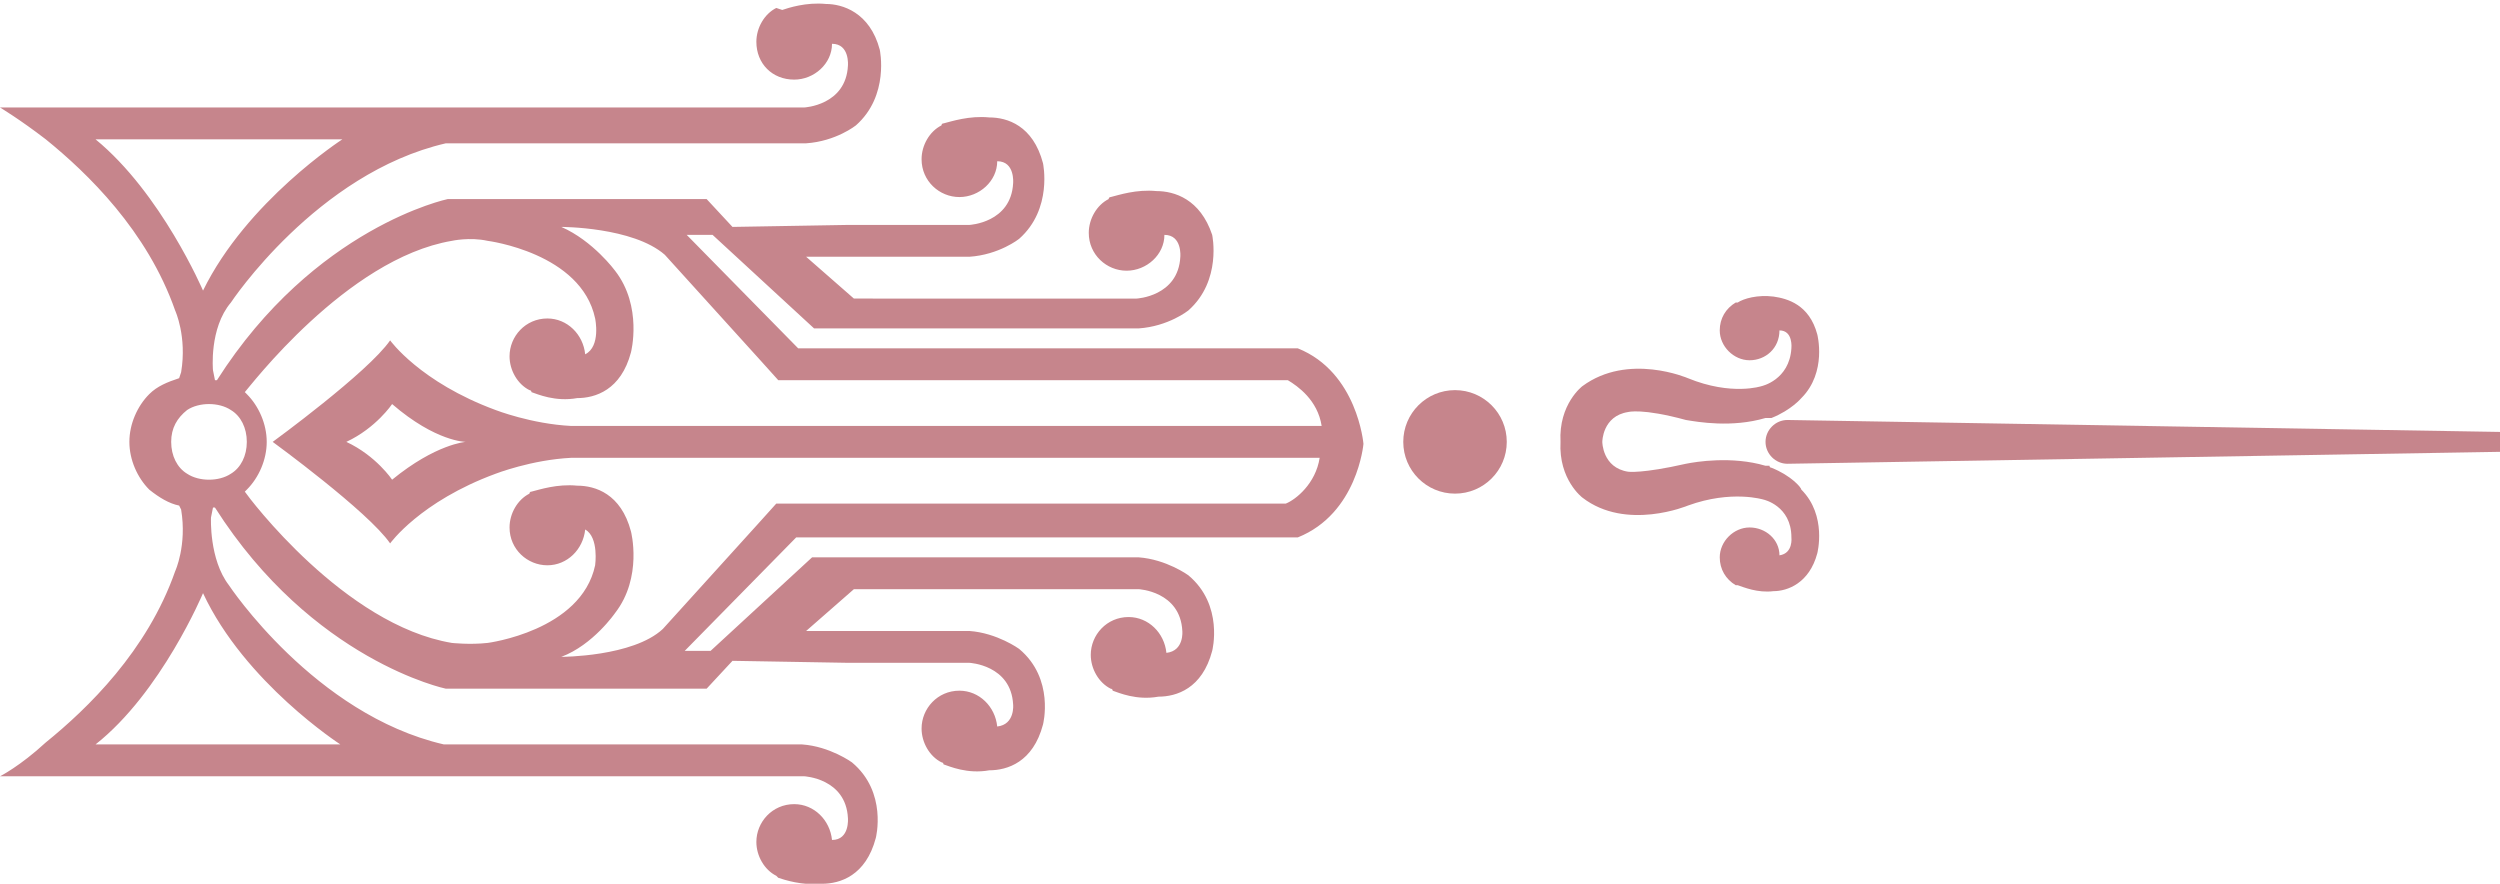 <?xml version="1.0" encoding="utf-8"?>
<!-- Generator: Adobe Illustrator 25.4.1, SVG Export Plug-In . SVG Version: 6.00 Build 0)  -->
<svg version="1.1" id="Layer_1" xmlns="http://www.w3.org/2000/svg" xmlns:xlink="http://www.w3.org/1999/xlink" x="0px" y="0px"
	 viewBox="0 0 125.6 44.4" style="enable-background:new 0 0 125.6 44.4;" xml:space="preserve">
<style type="text/css">
	.st0{clip-path:url(#SVGID_00000062880036496127361010000013877526517827361680_);}
	.st1{clip-path:url(#SVGID_00000004515293080186911440000007908132370620442288_);}
	.st2{fill:#9B1946;}
	.st3{fill:#C2BBBB;}
	.st4{fill:#A37D7C;}
	.st5{fill:#615851;}
	.st6{opacity:0.15;}
	.st7{fill:#511E1A;}
	.st8{fill:#1E1E25;}
	.st9{fill:#5C182A;}
	.st10{fill:#79161E;}
	.st11{opacity:0.4;}
	.st12{fill:#962A58;}
	.st13{fill:#471C18;}
	.st14{clip-path:url(#SVGID_00000043443477676014508830000001768536029107834762_);}
	.st15{fill:url(#SVGID_00000179638015628078549940000018289839636857686933_);}
	.st16{fill:url(#SVGID_00000049211978034525849070000001968067401926055829_);}
	.st17{fill:#201919;}
	.st18{fill:url(#SVGID_00000105423209260718453280000016835995963516921728_);}
	.st19{fill:url(#SVGID_00000024695041741008719230000010640038807147760044_);}
	.st20{fill:url(#SVGID_00000134958938122765854630000003743399624889322175_);}
	.st21{fill:#A36C4E;}
	.st22{fill:url(#SVGID_00000061430867882861909830000001212537234285966258_);}
	.st23{fill:url(#SVGID_00000102516331841484214400000002280346800482950824_);}
	.st24{fill:url(#SVGID_00000124130325439492672710000015083517746010661042_);}
	.st25{fill:#452A20;}
	.st26{fill:url(#SVGID_00000035497113026993074110000016450453367354214076_);}
	.st27{fill:url(#SVGID_00000018217800672198544330000013988244997065495196_);}
	.st28{fill:url(#SVGID_00000049187175369450335990000014004226275195310486_);}
	.st29{fill:url(#SVGID_00000063608737075094601310000008218118714922254524_);}
	.st30{fill:url(#SVGID_00000129187283763190791450000012718730390821608095_);}
	.st31{fill:#563326;}
	.st32{fill:url(#SVGID_00000139993253413293748270000014324630514484172947_);}
	.st33{clip-path:url(#SVGID_00000164475159833705263390000005630455058466580113_);}
	.st34{fill:url(#SVGID_00000142859914302147259680000008247368956031752844_);}
	.st35{fill:url(#SVGID_00000011008181171250178950000000835751004856701338_);}
	.st36{fill:url(#SVGID_00000085230268512051672010000005721021295077419692_);}
	.st37{fill:url(#SVGID_00000073688940716258456870000012980347281820221839_);}
	.st38{fill:url(#SVGID_00000080188138384876452170000006680362274935056824_);}
	.st39{fill:url(#SVGID_00000083804241096304252530000001216584714171152024_);}
	.st40{fill:url(#SVGID_00000061457987639086044960000001980171946667515562_);}
	.st41{fill:url(#SVGID_00000134954587766842260820000002016728490180783537_);}
	.st42{fill:url(#SVGID_00000103958460662245090610000005780204547094055837_);}
	.st43{fill:url(#SVGID_00000122718917116209577650000003770750550106076294_);}
	.st44{fill:url(#SVGID_00000075848631529747796370000016441337352864742834_);}
	.st45{fill:url(#SVGID_00000079465574026089728070000017366776384864543635_);}
	.st46{fill:url(#SVGID_00000101823480954719903630000001394688016416904096_);}
	.st47{fill:url(#SVGID_00000115501642755621619570000003160557750633034408_);}
	.st48{fill:url(#SVGID_00000045595087761209465870000000758283782678759047_);}
	.st49{fill:url(#SVGID_00000065034596526787401160000017336064163199324296_);}
	.st50{fill:url(#SVGID_00000114757946090506588660000013170689090132353188_);}
	.st51{fill:url(#SVGID_00000178898301824298174350000015468133681588022719_);}
	.st52{fill:url(#SVGID_00000039135743619306993250000008843222903018487939_);}
	.st53{fill:url(#SVGID_00000178193206183911016630000016560975027574408359_);}
	.st54{fill:url(#SVGID_00000162354378635476699690000013503031677494125734_);}
	.st55{fill:url(#SVGID_00000177481033733323710460000009400219306116248477_);}
	.st56{fill:#EDBDA6;}
	.st57{fill:url(#SVGID_00000052796287317114605980000016482744429705732766_);}
	.st58{fill:#B96250;}
	.st59{fill:url(#SVGID_00000183939108214363951350000016417664384846492577_);}
	.st60{clip-path:url(#SVGID_00000134967324571686900770000013431068266183073463_);fill:#921838;}
	.st61{clip-path:url(#SVGID_00000134967324571686900770000013431068266183073463_);fill:#9D1946;}
	.st62{clip-path:url(#SVGID_00000134967324571686900770000013431068266183073463_);fill:#64162C;}
	.st63{clip-path:url(#SVGID_00000134967324571686900770000013431068266183073463_);}
	.st64{fill:#64162C;}
	.st65{fill:url(#SVGID_00000049937445211427504700000015706759342743277755_);}
	.st66{fill:url(#SVGID_00000068636276863289112420000015259334485897804958_);}
	.st67{fill:url(#SVGID_00000034054071433795217750000014816466034869217670_);}
	.st68{fill:url(#SVGID_00000008121148980959422360000009904260316014341794_);}
	.st69{clip-path:url(#SVGID_00000054959331146920128240000001771688012516583821_);fill:#921838;}
	.st70{clip-path:url(#SVGID_00000054959331146920128240000001771688012516583821_);fill:#9D1946;}
	.st71{clip-path:url(#SVGID_00000054959331146920128240000001771688012516583821_);fill:#64162C;}
	.st72{clip-path:url(#SVGID_00000054959331146920128240000001771688012516583821_);}
	.st73{fill:url(#SVGID_00000018209952565334848510000011688463495731985294_);}
	.st74{fill:#5A251C;}
	.st75{clip-path:url(#SVGID_00000022556728400520412580000011743737474961896098_);fill:#D27C69;}
	.st76{clip-path:url(#SVGID_00000022556728400520412580000011743737474961896098_);fill:#D37E6A;}
	.st77{clip-path:url(#SVGID_00000022556728400520412580000011743737474961896098_);fill:#D4806B;}
	.st78{clip-path:url(#SVGID_00000022556728400520412580000011743737474961896098_);fill:#D4806C;}
	.st79{clip-path:url(#SVGID_00000022556728400520412580000011743737474961896098_);fill:#D4816E;}
	.st80{clip-path:url(#SVGID_00000022556728400520412580000011743737474961896098_);fill:#D6836F;}
	.st81{clip-path:url(#SVGID_00000022556728400520412580000011743737474961896098_);fill:#D68470;}
	.st82{clip-path:url(#SVGID_00000022556728400520412580000011743737474961896098_);fill:#D78571;}
	.st83{clip-path:url(#SVGID_00000022556728400520412580000011743737474961896098_);fill:#D88772;}
	.st84{clip-path:url(#SVGID_00000022556728400520412580000011743737474961896098_);fill:#D98973;}
	.st85{clip-path:url(#SVGID_00000022556728400520412580000011743737474961896098_);fill:#D98A74;}
	.st86{clip-path:url(#SVGID_00000022556728400520412580000011743737474961896098_);fill:#DA8B76;}
	.st87{clip-path:url(#SVGID_00000022556728400520412580000011743737474961896098_);fill:#DB8C77;}
	.st88{clip-path:url(#SVGID_00000022556728400520412580000011743737474961896098_);fill:#DB8D77;}
	.st89{clip-path:url(#SVGID_00000022556728400520412580000011743737474961896098_);fill:#DC8E78;}
	.st90{clip-path:url(#SVGID_00000022556728400520412580000011743737474961896098_);fill:#DB9079;}
	.st91{clip-path:url(#SVGID_00000022556728400520412580000011743737474961896098_);fill:#DC917A;}
	.st92{clip-path:url(#SVGID_00000022556728400520412580000011743737474961896098_);fill:#DD927B;}
	.st93{clip-path:url(#SVGID_00000022556728400520412580000011743737474961896098_);fill:#DD947C;}
	.st94{clip-path:url(#SVGID_00000022556728400520412580000011743737474961896098_);fill:#DE957E;}
	.st95{clip-path:url(#SVGID_00000022556728400520412580000011743737474961896098_);fill:#DF977F;}
	.st96{clip-path:url(#SVGID_00000022556728400520412580000011743737474961896098_);fill:#DF9880;}
	.st97{clip-path:url(#SVGID_00000022556728400520412580000011743737474961896098_);fill:#E09980;}
	.st98{clip-path:url(#SVGID_00000022556728400520412580000011743737474961896098_);fill:#E09B80;}
	.st99{clip-path:url(#SVGID_00000022556728400520412580000011743737474961896098_);fill:#E19C80;}
	.st100{clip-path:url(#SVGID_00000022556728400520412580000011743737474961896098_);fill:#E19C81;}
	.st101{clip-path:url(#SVGID_00000022556728400520412580000011743737474961896098_);fill:#E19D82;}
	.st102{clip-path:url(#SVGID_00000022556728400520412580000011743737474961896098_);fill:#E29E83;}
	.st103{fill:url(#SVGID_00000169531711963554551010000002921110375072935851_);}
	.st104{fill:url(#SVGID_00000042015977838867673660000002043783475168405402_);}
	.st105{fill:#D27C69;}
	.st106{fill:#E8AE94;}
	.st107{fill:url(#SVGID_00000036221296245913341610000006686869115840577674_);}
	.st108{fill:#FFFFFF;}
	.st109{clip-path:url(#SVGID_00000149376788739968531020000002115985744662665378_);}
	.st110{fill:#921838;}
	.st111{clip-path:url(#SVGID_00000149376788739968531020000002115985744662665378_);fill:#E98C83;}
	.st112{clip-path:url(#SVGID_00000149376788739968531020000002115985744662665378_);fill:#EA676C;}
	.st113{fill:url(#SVGID_00000062875342937906075390000005258401713403856273_);}
	.st114{fill:url(#SVGID_00000083050408723120034170000008132646138358313918_);}
	.st115{fill:url(#SVGID_00000018929066418822244300000009569204152593417088_);}
	.st116{clip-path:url(#SVGID_00000095308690878231714370000005671799503502275253_);}
	.st117{clip-path:url(#SVGID_00000095308690878231714370000005671799503502275253_);fill:#E98C83;}
	.st118{clip-path:url(#SVGID_00000095308690878231714370000005671799503502275253_);fill:#EA676C;}
	.st119{fill:url(#SVGID_00000030475553068720943630000001043870868528117664_);}
	.st120{fill:url(#SVGID_00000056393986552413550160000007375099788511394441_);}
	.st121{fill:#E49884;}
	.st122{fill:#CE7869;}
	.st123{fill:#994A43;}
	.st124{fill:#EEC2AD;}
	.st125{fill:url(#SVGID_00000080923726471089195880000000970517067518745779_);}
	.st126{fill:url(#SVGID_00000055675689392787557470000006680654952383755671_);}
	.st127{fill:url(#SVGID_00000103240592361360497680000003161105508407114379_);}
	.st128{fill:url(#SVGID_00000163785656471321186450000018400468829384146599_);}
	.st129{fill:url(#SVGID_00000000184469593693697160000015970514934341909906_);}
	.st130{fill:url(#SVGID_00000067956615680787837330000010914696398251026051_);}
	.st131{fill:url(#SVGID_00000135673722424692724540000015876142929142838192_);}
	.st132{opacity:0.25;fill:#CE8269;}
	.st133{fill:#D3806B;}
	.st134{clip-path:url(#SVGID_00000168099859605501366070000009563990511416434604_);fill:#FBF6ED;}
	.st135{clip-path:url(#SVGID_00000168099859605501366070000009563990511416434604_);fill:#ACA39D;}
	.st136{clip-path:url(#SVGID_00000168099859605501366070000009563990511416434604_);fill:#C89C66;}
	.st137{clip-path:url(#SVGID_00000168099859605501366070000009563990511416434604_);fill:#604840;}
	.st138{clip-path:url(#SVGID_00000168099859605501366070000009563990511416434604_);fill:#5C463D;}
	.st139{clip-path:url(#SVGID_00000168099859605501366070000009563990511416434604_);fill:#AD9F94;}
	.st140{clip-path:url(#SVGID_00000168099859605501366070000009563990511416434604_);fill:#C0AD9F;}
	.st141{fill:#2C2529;}
	.st142{fill:url(#SVGID_00000016790084332536674580000000752941348151496113_);}
	.st143{fill:url(#SVGID_00000070115657353800345430000010929138302800943533_);}
	.st144{fill:url(#SVGID_00000167368055859783258360000006454282100859835033_);}
	.st145{fill:url(#SVGID_00000047777994859299979860000002554802718418745769_);}
	.st146{clip-path:url(#SVGID_00000101821817209838022240000012685554135138770051_);fill:#FBF6ED;}
	.st147{clip-path:url(#SVGID_00000101821817209838022240000012685554135138770051_);fill:#ACA39D;}
	.st148{clip-path:url(#SVGID_00000101821817209838022240000012685554135138770051_);fill:#C89C66;}
	.st149{clip-path:url(#SVGID_00000101821817209838022240000012685554135138770051_);fill:#C0AD9F;}
	.st150{clip-path:url(#SVGID_00000101821817209838022240000012685554135138770051_);fill:#604840;}
	.st151{clip-path:url(#SVGID_00000101821817209838022240000012685554135138770051_);fill:#5C463D;}
	.st152{clip-path:url(#SVGID_00000101821817209838022240000012685554135138770051_);fill:#AD9F94;}
	.st153{fill:#5B3627;}
	.st154{fill:#3F271F;}
	.st155{clip-path:url(#SVGID_00000103984811970640683250000010171431806219891638_);}
	.st156{fill:url(#SVGID_00000147906308721505809970000010561251883570456719_);}
	.st157{fill:url(#SVGID_00000042731455383418176660000000788660680330109351_);}
	.st158{fill:url(#SVGID_00000137111678078717371460000011278124292551835297_);}
	.st159{fill:url(#SVGID_00000065070882281070118680000001589001241191170997_);}
	.st160{fill:url(#SVGID_00000124120812933926417750000009749283731943688832_);}
	.st161{fill:url(#SVGID_00000006694285581353624620000006996788734283468682_);}
	.st162{fill:url(#SVGID_00000041292706785878676590000000182886434687638668_);}
	.st163{fill:url(#SVGID_00000093165347076172303210000017678640431530324907_);}
	.st164{fill:url(#SVGID_00000022529127969764397530000001260623705385778614_);}
	.st165{fill:url(#SVGID_00000164476159229679740420000013429801322989340035_);}
	.st166{fill:url(#SVGID_00000162343936026952909770000016487977113041796010_);}
	.st167{fill:url(#SVGID_00000053539372857262795050000016021989564034603696_);}
	.st168{fill:url(#SVGID_00000116222842827865409840000006144991166742845575_);}
	.st169{fill:url(#SVGID_00000080182132764777017730000012511605559991669647_);}
	.st170{fill:url(#SVGID_00000155830066315987566550000014739308472781191815_);}
	.st171{fill:url(#SVGID_00000157285565117633042140000012146135934978643089_);}
	.st172{fill:url(#SVGID_00000070120920014013582540000002188717374742130587_);}
	.st173{fill:url(#SVGID_00000174598339797056138780000010418777830812379778_);}
	.st174{fill:url(#SVGID_00000007417304789829438610000008991921510760148406_);}
	.st175{fill:url(#SVGID_00000168795066398128520740000006338558216170929323_);}
	.st176{fill:url(#SVGID_00000053521074631346140900000013524600002321953940_);}
	.st177{fill:url(#SVGID_00000166636692380955467880000003281151087784293300_);}
	.st178{fill:url(#SVGID_00000068635426308710030240000015688081667906871693_);}
	.st179{fill:url(#SVGID_00000075146042073598939690000015648501717786253741_);}
	.st180{fill:url(#SVGID_00000141444722793636338660000015869091086164917891_);}
	.st181{fill:url(#SVGID_00000119084183780742174740000014412524518402721429_);}
	.st182{fill:url(#SVGID_00000136408646424911479980000008665290985818185089_);}
	.st183{fill:url(#SVGID_00000009565819434264924010000012889911990633693325_);}
	.st184{fill:url(#SVGID_00000158028603945770786220000001254910962756543657_);}
	.st185{fill:url(#SVGID_00000120530588498430920470000012533421847729151921_);}
	.st186{fill:url(#SVGID_00000177445326080935873400000006988073392658227352_);}
	.st187{fill:url(#SVGID_00000138548816623348378420000016907821272209506451_);}
	.st188{fill:url(#SVGID_00000052795335522605064400000000760415104296078262_);}
	.st189{fill:url(#SVGID_00000171707381027839305970000007272128895129949066_);}
	.st190{fill:url(#SVGID_00000061433823001453305890000017684138735803856062_);}
	.st191{fill:url(#SVGID_00000094581438713741051880000016297210947159204235_);}
	.st192{fill:url(#SVGID_00000003082160601687706560000014901066544305496468_);}
	.st193{fill:url(#SVGID_00000176725353104942976350000006338878762152738730_);}
	.st194{fill:url(#SVGID_00000142135083247068940740000008938917805445867701_);}
	.st195{fill:url(#SVGID_00000039132143932246490670000008773964997302977940_);}
	.st196{fill:url(#SVGID_00000001642317080371194820000012281291505456136639_);}
	.st197{fill:url(#SVGID_00000124142040602095859970000014919872644619695538_);}
	.st198{fill:url(#SVGID_00000052098221443963012730000005335663974355049600_);}
	.st199{fill:url(#SVGID_00000006710342409368126780000014188635529463260841_);}
	.st200{fill:url(#SVGID_00000044889337924034372680000006139892538777911467_);}
	.st201{fill:#C5C5C4;}
	.st202{fill:#9D1A1A;}
	.st203{opacity:0.6;}
	.st204{fill:#711714;}
	.st205{fill:#841734;}
	.st206{fill:#E7458D;}
	.st207{fill:#BD1461;}
	.st208{fill:url(#SVGID_00000070804603736823256470000002685351375063874949_);}
	.st209{fill:url(#SVGID_00000165928235110563961020000008320550599162658967_);}
	.st210{fill:url(#SVGID_00000176045438393213936190000011040895268438191277_);}
	.st211{fill:url(#SVGID_00000018232304366864379860000005034270217400162478_);}
	.st212{fill:url(#SVGID_00000106869216207945305440000001052853110273332884_);}
	.st213{fill:url(#SVGID_00000179629999138967882920000005226071079238506625_);}
	.st214{fill:#A9254A;}
	.st215{fill:#BA2446;}
	.st216{fill:#802233;}
	.st217{fill:#BA5169;}
	.st218{fill:url(#SVGID_00000140006344626259567800000005611152462423977368_);}
	.st219{clip-path:url(#SVGID_00000152969925097722728090000016686721556031124368_);}
	.st220{fill:url(#SVGID_00000061444260885522857610000016071957436881323154_);}
	.st221{fill:url(#SVGID_00000094609527305848067800000010126855459832890277_);}
	.st222{fill:url(#SVGID_00000042695288476537511160000000229911563674056861_);}
	.st223{fill:url(#SVGID_00000160187649745956884200000010648978158332881846_);}
	.st224{fill:url(#SVGID_00000176757475376506638550000008206159617155405711_);}
	.st225{fill:url(#SVGID_00000070101579832575010090000017207140868665400205_);}
	.st226{fill:url(#SVGID_00000093155752524066188110000000689886374078161297_);}
	.st227{fill:url(#SVGID_00000129902404310253687280000001782165703949771648_);}
	.st228{fill:url(#SVGID_00000011747910770334982950000012853386092415835040_);}
	.st229{fill:url(#SVGID_00000032638530879361920030000003303946971237885860_);}
	.st230{fill:url(#SVGID_00000005241444086149690310000001601353340701559941_);}
	.st231{fill:url(#SVGID_00000062169695101397441760000008751153671958754998_);}
	.st232{fill:url(#SVGID_00000137100027335017836960000017727117266255147933_);}
	.st233{fill:url(#SVGID_00000137828071383239919770000002971509922709502359_);}
	.st234{clip-path:url(#SVGID_00000040553283818596953540000017019963797097417128_);}
	.st235{fill:url(#SVGID_00000085969043660861741810000013975164546692337847_);}
	.st236{fill:url(#SVGID_00000114044241583747118730000011554235240013537961_);}
	.st237{fill:url(#SVGID_00000052078435841179269780000008418881878912891810_);}
	.st238{fill:url(#SVGID_00000061467883046182523900000014312049094886932354_);}
	.st239{fill:url(#SVGID_00000160190379592754972460000010558424398143649952_);}
	.st240{fill:url(#SVGID_00000080908954974839744100000008423058290451077297_);}
	.st241{fill:url(#SVGID_00000021826910064406376450000007015994610813962677_);}
	.st242{fill:url(#SVGID_00000021836523311820093160000016595260258404247178_);}
	.st243{fill:url(#SVGID_00000104706356918103597810000012867075131160248222_);}
	.st244{fill:url(#SVGID_00000059989630702126454610000009704122567690231202_);}
	.st245{fill:url(#SVGID_00000042698203803253195130000004726817720054186884_);}
	.st246{fill:url(#SVGID_00000150817187889702445650000001328165790384495758_);}
	.st247{fill:url(#SVGID_00000157309387855811060250000009876435480281746311_);}
	.st248{fill:url(#SVGID_00000045579421657536244870000015097108315277197207_);}
	.st249{fill:url(#SVGID_00000163044770282913363490000016052304209074831278_);}
	.st250{fill:url(#SVGID_00000065035527912984879780000016935575348276946584_);}
	.st251{fill:url(#SVGID_00000034057399894971523980000017538887519192186284_);}
	.st252{fill:url(#SVGID_00000181081397439007446590000015458198902202262913_);}
	.st253{fill:url(#SVGID_00000067214434648293119860000009493860455520251529_);}
	.st254{fill:url(#SVGID_00000011747113788207292300000018272097362569172892_);}
	.st255{fill:url(#SVGID_00000014636432419932252000000014918010997528792247_);}
	.st256{fill:url(#SVGID_00000067210914876246420000000017125100430717805702_);}
	.st257{fill:url(#SVGID_00000008864589715690057340000002401331401337163676_);}
	.st258{fill:url(#SVGID_00000094588175728560713140000018106767379137857669_);}
	.st259{clip-path:url(#SVGID_00000120541188204614738070000010752628791520600960_);fill:#921838;}
	.st260{clip-path:url(#SVGID_00000120541188204614738070000010752628791520600960_);fill:#9D1946;}
	.st261{clip-path:url(#SVGID_00000120541188204614738070000010752628791520600960_);fill:#64162C;}
	.st262{clip-path:url(#SVGID_00000120541188204614738070000010752628791520600960_);}
	.st263{fill:url(#SVGID_00000017517512002930170040000003307501056565213865_);}
	.st264{fill:url(#SVGID_00000170250111225815909950000003419492269181895305_);}
	.st265{fill:url(#SVGID_00000094612207222757736890000013136871511898502589_);}
	.st266{fill:url(#SVGID_00000071531473865724049330000017048981738399145134_);}
	.st267{clip-path:url(#SVGID_00000038414735762404031300000005009142556044906145_);fill:#921838;}
	.st268{clip-path:url(#SVGID_00000038414735762404031300000005009142556044906145_);fill:#9D1946;}
	.st269{clip-path:url(#SVGID_00000038414735762404031300000005009142556044906145_);fill:#64162C;}
	.st270{clip-path:url(#SVGID_00000038414735762404031300000005009142556044906145_);}
	.st271{fill:url(#SVGID_00000040557734262298429900000009885708382567020188_);}
	.st272{clip-path:url(#SVGID_00000101092966153172296560000015891412869242101430_);fill:#D27C69;}
	.st273{clip-path:url(#SVGID_00000101092966153172296560000015891412869242101430_);fill:#D37E6A;}
	.st274{clip-path:url(#SVGID_00000101092966153172296560000015891412869242101430_);fill:#D4806B;}
	.st275{clip-path:url(#SVGID_00000101092966153172296560000015891412869242101430_);fill:#D4806C;}
	.st276{clip-path:url(#SVGID_00000101092966153172296560000015891412869242101430_);fill:#D4816E;}
	.st277{clip-path:url(#SVGID_00000101092966153172296560000015891412869242101430_);fill:#D6836F;}
	.st278{clip-path:url(#SVGID_00000101092966153172296560000015891412869242101430_);fill:#D68470;}
	.st279{clip-path:url(#SVGID_00000101092966153172296560000015891412869242101430_);fill:#D78571;}
	.st280{clip-path:url(#SVGID_00000101092966153172296560000015891412869242101430_);fill:#D88772;}
	.st281{clip-path:url(#SVGID_00000101092966153172296560000015891412869242101430_);fill:#D98973;}
	.st282{clip-path:url(#SVGID_00000101092966153172296560000015891412869242101430_);fill:#D98A74;}
	.st283{clip-path:url(#SVGID_00000101092966153172296560000015891412869242101430_);fill:#DA8B76;}
	.st284{clip-path:url(#SVGID_00000101092966153172296560000015891412869242101430_);fill:#DB8C77;}
	.st285{clip-path:url(#SVGID_00000101092966153172296560000015891412869242101430_);fill:#DB8D77;}
	.st286{clip-path:url(#SVGID_00000101092966153172296560000015891412869242101430_);fill:#DC8E78;}
	.st287{clip-path:url(#SVGID_00000101092966153172296560000015891412869242101430_);fill:#DB9079;}
	.st288{clip-path:url(#SVGID_00000101092966153172296560000015891412869242101430_);fill:#DC917A;}
	.st289{clip-path:url(#SVGID_00000101092966153172296560000015891412869242101430_);fill:#DD927B;}
	.st290{clip-path:url(#SVGID_00000101092966153172296560000015891412869242101430_);fill:#DD947C;}
	.st291{clip-path:url(#SVGID_00000101092966153172296560000015891412869242101430_);fill:#DE957E;}
	.st292{clip-path:url(#SVGID_00000101092966153172296560000015891412869242101430_);fill:#DF977F;}
	.st293{clip-path:url(#SVGID_00000101092966153172296560000015891412869242101430_);fill:#DF9880;}
	.st294{clip-path:url(#SVGID_00000101092966153172296560000015891412869242101430_);fill:#E09980;}
	.st295{clip-path:url(#SVGID_00000101092966153172296560000015891412869242101430_);fill:#E09B80;}
	.st296{clip-path:url(#SVGID_00000101092966153172296560000015891412869242101430_);fill:#E19C80;}
	.st297{clip-path:url(#SVGID_00000101092966153172296560000015891412869242101430_);fill:#E19C81;}
	.st298{clip-path:url(#SVGID_00000101092966153172296560000015891412869242101430_);fill:#E19D82;}
	.st299{clip-path:url(#SVGID_00000101092966153172296560000015891412869242101430_);fill:#E29E83;}
	.st300{fill:url(#SVGID_00000047780566519395511370000004663426878576207259_);}
	.st301{fill:url(#SVGID_00000139253973890488475120000002662192808386162340_);}
	.st302{fill:url(#SVGID_00000055700874487809226120000007043758750528286876_);}
	.st303{clip-path:url(#SVGID_00000064349096951266992140000010342546404360697262_);}
	.st304{clip-path:url(#SVGID_00000064349096951266992140000010342546404360697262_);fill:#E98C83;}
	.st305{clip-path:url(#SVGID_00000064349096951266992140000010342546404360697262_);fill:#EA676C;}
	.st306{fill:url(#SVGID_00000180334843766408195890000000758565329430757038_);}
	.st307{fill:url(#SVGID_00000181056397617301901860000017779072642222960041_);}
	.st308{fill:url(#SVGID_00000062189788723242230130000002053027462304827275_);}
	.st309{clip-path:url(#SVGID_00000091729998592135755520000013597429096927094428_);}
	.st310{clip-path:url(#SVGID_00000091729998592135755520000013597429096927094428_);fill:#E98C83;}
	.st311{clip-path:url(#SVGID_00000091729998592135755520000013597429096927094428_);fill:#EA676C;}
	.st312{fill:url(#SVGID_00000111168407099848722290000009437800596100211599_);}
	.st313{fill:url(#SVGID_00000162341087424753665150000012521903865118856066_);}
	.st314{fill:url(#SVGID_00000078023535165229136480000004271315012978940847_);}
	.st315{fill:url(#SVGID_00000039094337343728428640000009188632903936402580_);}
	.st316{fill:url(#SVGID_00000031180676632329182620000015488755189754189701_);}
	.st317{fill:url(#SVGID_00000128487451057393870130000011484098964233598852_);}
	.st318{fill:url(#SVGID_00000139284750019624866740000008172574370920787132_);}
	.st319{fill:url(#SVGID_00000094616659006087959160000010139708375320893577_);}
	.st320{fill:url(#SVGID_00000172430675255825708270000002814745934163593649_);}
	.st321{clip-path:url(#SVGID_00000108272217504216347380000004577809180060131004_);fill:#FBF6ED;}
	.st322{clip-path:url(#SVGID_00000108272217504216347380000004577809180060131004_);fill:#ACA39D;}
	.st323{clip-path:url(#SVGID_00000108272217504216347380000004577809180060131004_);fill:#C89C66;}
	.st324{clip-path:url(#SVGID_00000108272217504216347380000004577809180060131004_);fill:#604840;}
	.st325{clip-path:url(#SVGID_00000108272217504216347380000004577809180060131004_);fill:#5C463D;}
	.st326{clip-path:url(#SVGID_00000108272217504216347380000004577809180060131004_);fill:#AD9F94;}
	.st327{clip-path:url(#SVGID_00000108272217504216347380000004577809180060131004_);fill:#C0AD9F;}
	.st328{fill:url(#SVGID_00000096032068287843162570000009686056642254895266_);}
	.st329{fill:url(#SVGID_00000047756725421296616790000000947966520946911108_);}
	.st330{fill:url(#SVGID_00000167356190007336632690000007180606985864308654_);}
	.st331{fill:url(#SVGID_00000163031788565257968070000004251800193236386495_);}
	.st332{clip-path:url(#SVGID_00000164492522584544925410000017414694365433440942_);fill:#FBF6ED;}
	.st333{clip-path:url(#SVGID_00000164492522584544925410000017414694365433440942_);fill:#ACA39D;}
	.st334{clip-path:url(#SVGID_00000164492522584544925410000017414694365433440942_);fill:#C89C66;}
	.st335{clip-path:url(#SVGID_00000164492522584544925410000017414694365433440942_);fill:#C0AD9F;}
	.st336{clip-path:url(#SVGID_00000164492522584544925410000017414694365433440942_);fill:#604840;}
	.st337{clip-path:url(#SVGID_00000164492522584544925410000017414694365433440942_);fill:#5C463D;}
	.st338{clip-path:url(#SVGID_00000164492522584544925410000017414694365433440942_);fill:#AD9F94;}
	.st339{clip-path:url(#SVGID_00000149366126273657817020000002164205894582916500_);}
	.st340{fill:url(#SVGID_00000148639413743355425480000003654201597053679775_);}
	.st341{fill:url(#SVGID_00000049941489593496874500000009222432056860351901_);}
	.st342{fill:url(#SVGID_00000125602351076031398640000012379351976537410212_);}
	.st343{fill:url(#SVGID_00000109011669974956917060000002368144462135924353_);}
	.st344{fill:url(#SVGID_00000049198424395876338100000007888927717910286486_);}
	.st345{fill:url(#SVGID_00000104674500616013087900000008882913795786532788_);}
	.st346{fill:url(#SVGID_00000029749157001302767100000010164928136786819211_);}
	.st347{fill:url(#SVGID_00000029041491731652156120000015458065804522377139_);}
	.st348{fill:url(#SVGID_00000082367049353066075220000003753757706272336278_);}
	.st349{fill:url(#SVGID_00000081641424537657895130000006242826859583664287_);}
	.st350{fill:url(#SVGID_00000096752071152970429150000013142550100534313863_);}
	.st351{fill:url(#SVGID_00000154412052468897777980000011223145282955352715_);}
	.st352{fill:url(#SVGID_00000083072347886527815120000017166068306847661217_);}
	.st353{fill:url(#SVGID_00000021110252041218290960000004392062865504150448_);}
	.st354{fill:url(#SVGID_00000147931478342804200600000007774558732258646975_);}
	.st355{fill:url(#SVGID_00000063628583064878860390000016819585202054990208_);}
	.st356{fill:url(#SVGID_00000178163028678858859660000018273842778220120250_);}
	.st357{fill:url(#SVGID_00000116929228125694604910000006226654077200402619_);}
	.st358{fill:url(#SVGID_00000102510717360137436940000000107112700429159351_);}
	.st359{fill:url(#SVGID_00000029047445270228326000000003772409689537115275_);}
	.st360{fill:url(#SVGID_00000147191118376921185560000017857962712171104703_);}
	.st361{fill:url(#SVGID_00000155146298783017980730000009563384902395583897_);}
	.st362{fill:url(#SVGID_00000039834791357318263570000016754096576734327994_);}
	.st363{fill:url(#SVGID_00000034051878496550542790000000928018960828061081_);}
	.st364{fill:url(#SVGID_00000121243497957284221620000003871929094344172702_);}
	.st365{fill:url(#SVGID_00000048476489155756135550000005017580042702576562_);}
	.st366{fill:url(#SVGID_00000090259842838671725200000001819845442652491684_);}
	.st367{fill:url(#SVGID_00000029024020132772754250000014740079406788045460_);}
	.st368{fill:url(#SVGID_00000119109653245459018380000015622292709948928415_);}
	.st369{fill:url(#SVGID_00000132811083855530724810000009225712006224812708_);}
	.st370{fill:url(#SVGID_00000167391466068660809580000004130996873589644703_);}
	.st371{fill:url(#SVGID_00000093862847146285792760000008003539647098816911_);}
	.st372{fill:url(#SVGID_00000176723264031579297750000003889998837487114670_);}
	.st373{fill:url(#SVGID_00000042724373000171493760000003021558098262830231_);}
	.st374{fill:url(#SVGID_00000047752726492829076300000005393222799828155788_);}
	.st375{fill:url(#SVGID_00000063615341755636927120000004761438185261794197_);}
	.st376{fill:url(#SVGID_00000087384846233777729410000008549345052668074427_);}
	.st377{fill:url(#SVGID_00000005255696964760727760000008605090933270127001_);}
	.st378{fill:url(#SVGID_00000120541807384974721760000000448992290586608812_);}
	.st379{fill:url(#SVGID_00000078003393423027319290000009834226627996067769_);}
	.st380{fill:url(#SVGID_00000114781240203435589580000000111644169067722136_);}
	.st381{fill:url(#SVGID_00000098200038348046184730000016768679919112047505_);}
	.st382{fill:url(#SVGID_00000083798707722473173910000000760663334890951837_);}
	.st383{fill:url(#SVGID_00000136376206215004304760000003005265669327729055_);}
	.st384{fill:url(#SVGID_00000116945358789455043750000002488657301033758871_);}
	.st385{fill:url(#SVGID_00000075879541135733218960000011727612069548857022_);}
	.st386{fill:url(#SVGID_00000017482671472016296710000002978108582027908279_);}
	.st387{fill:url(#SVGID_00000155824675364762736690000014548387203489830581_);}
	.st388{fill:url(#SVGID_00000062183012190977974680000003105370832841957015_);}
	.st389{fill:url(#SVGID_00000012442650248360781480000018206117991365374863_);}
	.st390{fill:url(#SVGID_00000059282863251645446550000014925478539097629596_);}
	.st391{fill:url(#SVGID_00000029750765124583339580000000699417800759165091_);}
	.st392{clip-path:url(#SVGID_00000057848860101014559790000014818566844089898907_);}
	.st393{filter:url(#Adobe_OpacityMaskFilter);}
	.st394{opacity:0.3;}
	.st395{clip-path:url(#SVGID_00000088819034901377550800000012359187079792751270_);}
	.st396{filter:url(#Adobe_OpacityMaskFilter_00000099649512437860271110000006581333934260989061_);}
	.st397{clip-path:url(#SVGID_00000054945860313478416120000006845223362957189806_);}
	.st398{clip-path:url(#SVGID_00000002375250827448764570000008999213022135193264_);}
	.st399{fill:url(#SVGID_00000026869053261878407140000008378488979232316856_);}
	.st400{fill:url(#SVGID_00000028306728995811954040000012550879649809258148_);}
	.st401{fill:url(#SVGID_00000163074210297759717040000011571974006654521787_);}
	.st402{fill:url(#SVGID_00000041999729991384953910000000968149877985997448_);}
	.st403{fill:url(#SVGID_00000015335903395316104810000015478398000344582844_);}
	.st404{fill:url(#SVGID_00000140720364183643456380000009604299175275447972_);}
	.st405{fill:url(#SVGID_00000003073952831054482900000008278750907522330551_);}
	.st406{fill:url(#SVGID_00000143599530068491686900000008015690273953395898_);}
	.st407{fill:url(#SVGID_00000139985504818428987690000002292043902805090485_);}
	.st408{fill:url(#SVGID_00000104681515277475156530000001391498950572556448_);}
	.st409{fill:url(#SVGID_00000011004920038732006680000010571327761162525868_);}
	.st410{fill:url(#SVGID_00000060735141345619985800000009649572379876362628_);}
	.st411{fill:url(#SVGID_00000045618338486041006160000011991449892577844906_);}
	.st412{fill:url(#SVGID_00000046319969580313000920000005582693684735251594_);}
	.st413{clip-path:url(#SVGID_00000080902475441852475380000010675444030735662991_);}
	.st414{fill:url(#SVGID_00000045611979293002024940000017245691213485379759_);}
	.st415{fill:url(#SVGID_00000081638896590697616170000004884845528292125630_);}
	.st416{fill:url(#SVGID_00000032626762062453055120000010898437875013715088_);}
	.st417{fill:url(#SVGID_00000085949420971532254200000017802320240757203370_);}
	.st418{fill:url(#SVGID_00000073714341879830399670000012841479886557174664_);}
	.st419{fill:url(#SVGID_00000096737328813803744270000006172817672142534528_);}
	.st420{fill:url(#SVGID_00000030465364594512403050000004565823571462032534_);}
	.st421{fill:url(#SVGID_00000127754631376299126130000011170504826104747455_);}
	.st422{fill:url(#SVGID_00000050641407966125072460000006913783817863425420_);}
	.st423{fill:url(#SVGID_00000005268092930763940470000002335587396626929794_);}
	.st424{fill:url(#SVGID_00000096020262374937207600000003722179495748610704_);}
	.st425{fill:url(#SVGID_00000045604213127718340260000001471453320202184626_);}
	.st426{fill:url(#SVGID_00000140730476251836104830000004855842520295022010_);}
	.st427{fill:url(#SVGID_00000145742916708866343890000001659405233228058289_);}
	.st428{fill:url(#SVGID_00000160149439556477243130000010688896665516802206_);}
	.st429{fill:url(#SVGID_00000057123854942705131150000014692855623774661557_);}
	.st430{fill:url(#SVGID_00000091705160428920250730000012743633287164007815_);}
	.st431{fill:url(#SVGID_00000099639682913439687190000003556437444883456675_);}
	.st432{fill:url(#SVGID_00000063605590228437847580000013683897093230088875_);}
	.st433{fill:url(#SVGID_00000061456633981962661140000016082020766267631506_);}
	.st434{fill:url(#SVGID_00000142861108554609572030000000000767094796106932_);}
	.st435{fill:url(#SVGID_00000028294485843309063530000006444371328609387418_);}
	.st436{fill:url(#SVGID_00000053545885856013107690000003176692318636237736_);}
	.st437{fill:url(#SVGID_00000178911325601930784460000006922128762533756575_);}
	.st438{clip-path:url(#SVGID_00000074424781268556314000000006963613766768434833_);fill:#921838;}
	.st439{clip-path:url(#SVGID_00000074424781268556314000000006963613766768434833_);fill:#9D1946;}
	.st440{clip-path:url(#SVGID_00000074424781268556314000000006963613766768434833_);fill:#64162C;}
	.st441{clip-path:url(#SVGID_00000074424781268556314000000006963613766768434833_);}
	.st442{fill:url(#SVGID_00000053527140645429242250000014807927160177830830_);}
	.st443{fill:url(#SVGID_00000001642032496208583370000011144078836349156751_);}
	.st444{fill:url(#SVGID_00000158724228151422003960000002344083317869785017_);}
	.st445{fill:url(#SVGID_00000003084312300243504670000017776938496964577930_);}
	.st446{clip-path:url(#SVGID_00000013900109362485999490000015267396757402301064_);fill:#921838;}
	.st447{clip-path:url(#SVGID_00000013900109362485999490000015267396757402301064_);fill:#9D1946;}
	.st448{clip-path:url(#SVGID_00000013900109362485999490000015267396757402301064_);fill:#64162C;}
	.st449{clip-path:url(#SVGID_00000013900109362485999490000015267396757402301064_);}
	.st450{fill:url(#SVGID_00000155862099827174680820000001034527886749648031_);}
	.st451{clip-path:url(#SVGID_00000158017526841358611420000013833619449696341161_);fill:#D27C69;}
	.st452{clip-path:url(#SVGID_00000158017526841358611420000013833619449696341161_);fill:#D37E6A;}
	.st453{clip-path:url(#SVGID_00000158017526841358611420000013833619449696341161_);fill:#D4806B;}
	.st454{clip-path:url(#SVGID_00000158017526841358611420000013833619449696341161_);fill:#D4806C;}
	.st455{clip-path:url(#SVGID_00000158017526841358611420000013833619449696341161_);fill:#D4816E;}
	.st456{clip-path:url(#SVGID_00000158017526841358611420000013833619449696341161_);fill:#D6836F;}
	.st457{clip-path:url(#SVGID_00000158017526841358611420000013833619449696341161_);fill:#D68470;}
	.st458{clip-path:url(#SVGID_00000158017526841358611420000013833619449696341161_);fill:#D78571;}
	.st459{clip-path:url(#SVGID_00000158017526841358611420000013833619449696341161_);fill:#D88772;}
	.st460{clip-path:url(#SVGID_00000158017526841358611420000013833619449696341161_);fill:#D98973;}
	.st461{clip-path:url(#SVGID_00000158017526841358611420000013833619449696341161_);fill:#D98A74;}
	.st462{clip-path:url(#SVGID_00000158017526841358611420000013833619449696341161_);fill:#DA8B76;}
	.st463{clip-path:url(#SVGID_00000158017526841358611420000013833619449696341161_);fill:#DB8C77;}
	.st464{clip-path:url(#SVGID_00000158017526841358611420000013833619449696341161_);fill:#DB8D77;}
	.st465{clip-path:url(#SVGID_00000158017526841358611420000013833619449696341161_);fill:#DC8E78;}
	.st466{clip-path:url(#SVGID_00000158017526841358611420000013833619449696341161_);fill:#DB9079;}
	.st467{clip-path:url(#SVGID_00000158017526841358611420000013833619449696341161_);fill:#DC917A;}
	.st468{clip-path:url(#SVGID_00000158017526841358611420000013833619449696341161_);fill:#DD927B;}
	.st469{clip-path:url(#SVGID_00000158017526841358611420000013833619449696341161_);fill:#DD947C;}
	.st470{clip-path:url(#SVGID_00000158017526841358611420000013833619449696341161_);fill:#DE957E;}
	.st471{clip-path:url(#SVGID_00000158017526841358611420000013833619449696341161_);fill:#DF977F;}
	.st472{clip-path:url(#SVGID_00000158017526841358611420000013833619449696341161_);fill:#DF9880;}
	.st473{clip-path:url(#SVGID_00000158017526841358611420000013833619449696341161_);fill:#E09980;}
	.st474{clip-path:url(#SVGID_00000158017526841358611420000013833619449696341161_);fill:#E09B80;}
	.st475{clip-path:url(#SVGID_00000158017526841358611420000013833619449696341161_);fill:#E19C80;}
	.st476{clip-path:url(#SVGID_00000158017526841358611420000013833619449696341161_);fill:#E19C81;}
	.st477{clip-path:url(#SVGID_00000158017526841358611420000013833619449696341161_);fill:#E19D82;}
	.st478{clip-path:url(#SVGID_00000158017526841358611420000013833619449696341161_);fill:#E29E83;}
	.st479{fill:url(#SVGID_00000063604137623059729090000008330793358486526120_);}
	.st480{fill:url(#SVGID_00000099656320029043999780000000770171790334332844_);}
	.st481{fill:url(#SVGID_00000059990777382715232870000015949875970572003215_);}
	.st482{clip-path:url(#SVGID_00000035531461176816954440000001280796796184415387_);}
	.st483{clip-path:url(#SVGID_00000035531461176816954440000001280796796184415387_);fill:#E98C83;}
	.st484{clip-path:url(#SVGID_00000035531461176816954440000001280796796184415387_);fill:#EA676C;}
	.st485{fill:url(#SVGID_00000163043051771945622790000004922370713337241527_);}
	.st486{fill:url(#SVGID_00000138558230345684996440000004837538844288040632_);}
	.st487{fill:url(#SVGID_00000052810701879730595530000015188334271268619430_);}
	.st488{clip-path:url(#SVGID_00000145751629010654400320000013970819050718910357_);}
	.st489{clip-path:url(#SVGID_00000145751629010654400320000013970819050718910357_);fill:#E98C83;}
	.st490{clip-path:url(#SVGID_00000145751629010654400320000013970819050718910357_);fill:#EA676C;}
	.st491{fill:url(#SVGID_00000134958153776591953980000017665281604977468574_);}
	.st492{fill:url(#SVGID_00000008859351727297032870000015047565382090778017_);}
	.st493{fill:url(#SVGID_00000127002951201068654600000012071103083523567787_);}
	.st494{fill:url(#SVGID_00000031189770181046389270000007619250103952798136_);}
	.st495{fill:url(#SVGID_00000124121852660335135130000004985812994099621764_);}
	.st496{fill:url(#SVGID_00000026149762749930042050000008838102956752750766_);}
	.st497{fill:url(#SVGID_00000054263627168132049260000008280595310068932749_);}
	.st498{fill:url(#SVGID_00000054249329080393180670000001593603162830845853_);}
	.st499{fill:url(#SVGID_00000044870938930671363090000006883656976366785427_);}
	.st500{clip-path:url(#SVGID_00000127033238063983303210000007533024941967601802_);fill:#FBF6ED;}
	.st501{clip-path:url(#SVGID_00000127033238063983303210000007533024941967601802_);fill:#ACA39D;}
	.st502{clip-path:url(#SVGID_00000127033238063983303210000007533024941967601802_);fill:#C89C66;}
	.st503{clip-path:url(#SVGID_00000127033238063983303210000007533024941967601802_);fill:#604840;}
	.st504{clip-path:url(#SVGID_00000127033238063983303210000007533024941967601802_);fill:#5C463D;}
	.st505{clip-path:url(#SVGID_00000127033238063983303210000007533024941967601802_);fill:#AD9F94;}
	.st506{clip-path:url(#SVGID_00000127033238063983303210000007533024941967601802_);fill:#C0AD9F;}
	.st507{fill:url(#SVGID_00000128486069169335495210000017965871191742578316_);}
	.st508{fill:url(#SVGID_00000150096070818533413350000014642818144191056524_);}
	.st509{fill:url(#SVGID_00000064355332221288241260000017541278384336227001_);}
	.st510{fill:url(#SVGID_00000048460331971686909300000009405543738227505046_);}
	.st511{clip-path:url(#SVGID_00000124137660174279256640000013688734498030204324_);fill:#FBF6ED;}
	.st512{clip-path:url(#SVGID_00000124137660174279256640000013688734498030204324_);fill:#ACA39D;}
	.st513{clip-path:url(#SVGID_00000124137660174279256640000013688734498030204324_);fill:#C89C66;}
	.st514{clip-path:url(#SVGID_00000124137660174279256640000013688734498030204324_);fill:#C0AD9F;}
	.st515{clip-path:url(#SVGID_00000124137660174279256640000013688734498030204324_);fill:#604840;}
	.st516{clip-path:url(#SVGID_00000124137660174279256640000013688734498030204324_);fill:#5C463D;}
	.st517{clip-path:url(#SVGID_00000124137660174279256640000013688734498030204324_);fill:#AD9F94;}
	.st518{clip-path:url(#SVGID_00000114075415454198784530000003069251764463851923_);}
	.st519{fill:url(#SVGID_00000090990964542488403830000001567626615612003748_);}
	.st520{fill:url(#SVGID_00000125588021983496268310000007897664021480418979_);}
	.st521{fill:url(#SVGID_00000149368173121958521170000006190417597864769950_);}
	.st522{fill:url(#SVGID_00000075849360230661812430000003476469861134924954_);}
	.st523{fill:url(#SVGID_00000046320375336672953090000012180348595333334146_);}
	.st524{fill:url(#SVGID_00000005985425735319097120000001351580141541751204_);}
	.st525{fill:url(#SVGID_00000116234900451341315150000005597298362435520396_);}
	.st526{fill:url(#SVGID_00000057858029054137842620000008355568985769576078_);}
	.st527{fill:url(#SVGID_00000137105768229031326650000017693472712610497720_);}
	.st528{fill:url(#SVGID_00000114061461551841709840000009720570453033597081_);}
	.st529{fill:url(#SVGID_00000152945485614403663990000016671325805187827337_);}
	.st530{fill:url(#SVGID_00000179636476957157402700000005604797533102811309_);}
	.st531{fill:url(#SVGID_00000002356812745473785650000016588837120246229179_);}
	.st532{fill:url(#SVGID_00000044887634698005603030000007500378028473178511_);}
	.st533{fill:url(#SVGID_00000150804184558454503750000011708079498321134219_);}
	.st534{fill:url(#SVGID_00000182513582633844381850000014541896939927082943_);}
	.st535{fill:url(#SVGID_00000069365609066808935840000000287041628211735954_);}
	.st536{fill:url(#SVGID_00000152232079329539186810000003785833195442349198_);}
	.st537{fill:url(#SVGID_00000101097286472554722290000013788739756172256939_);}
	.st538{fill:url(#SVGID_00000125584141696806471860000004458127963893962627_);}
	.st539{fill:url(#SVGID_00000072975642583178393660000018418517507935475859_);}
	.st540{fill:url(#SVGID_00000100368930868339206500000006516134843040257935_);}
	.st541{fill:url(#SVGID_00000002378332714083914990000013246708937642016430_);}
	.st542{fill:url(#SVGID_00000060012619421664447640000015999664056044477366_);}
	.st543{fill:url(#SVGID_00000031890739388011915100000008443749967079078318_);}
	.st544{fill:url(#SVGID_00000121986187191767185370000001905665060231574953_);}
	.st545{fill:url(#SVGID_00000085947169046062105270000011622184754094843267_);}
	.st546{fill:url(#SVGID_00000002376586354724209830000011115301438605829539_);}
	.st547{fill:url(#SVGID_00000051348894934886992860000014511725910847455671_);}
	.st548{fill:url(#SVGID_00000021092025334181013530000013502923602693636742_);}
	.st549{fill:url(#SVGID_00000113331972867835768130000018275667422727788939_);}
	.st550{fill:url(#SVGID_00000177445019076918502890000002498513304432154241_);}
	.st551{fill:url(#SVGID_00000106148191914123407990000007087830601847143854_);}
	.st552{fill:url(#SVGID_00000008866191672003166720000001625335891294135970_);}
	.st553{fill:url(#SVGID_00000181070150458467828540000016473287142078163614_);}
	.st554{fill:url(#SVGID_00000183937448376641817720000002999388254359419309_);}
	.st555{fill:url(#SVGID_00000031167020119245089390000004755258130655280822_);}
	.st556{fill:url(#SVGID_00000067234166558650707900000008171203406307965580_);}
	.st557{fill:url(#SVGID_00000054961451175417399230000010978796742150206090_);}
	.st558{fill:url(#SVGID_00000164490359183802828670000011081768604267098805_);}
	.st559{fill:url(#SVGID_00000113319751892537685030000015605540249354791083_);}
	.st560{fill:url(#SVGID_00000044879880656660834040000008941316971499771786_);}
	.st561{fill:url(#SVGID_00000183227080494603225040000008548044296636331666_);}
	.st562{fill:url(#SVGID_00000010277710701980311920000002504957270532123796_);}
	.st563{fill:url(#SVGID_00000132776542355308357490000018220008878865734554_);}
	.st564{fill:url(#SVGID_00000006708010625448658870000016290141263321509034_);}
	.st565{fill:url(#SVGID_00000002385710103175288360000004789733153912831365_);}
	.st566{fill:url(#SVGID_00000075153310163498073080000009225251734961153204_);}
	.st567{fill:url(#SVGID_00000011015086046278213100000009371264828657078669_);}
	.st568{fill:url(#SVGID_00000070093356648276183410000003701919518796267174_);}
	.st569{fill:url(#SVGID_00000114031225475863859860000012105632056223049132_);}
	.st570{fill:url(#SVGID_00000061443243438613532500000004673918789620697776_);}
	.st571{clip-path:url(#SVGID_00000043457773793221079730000002823253844692407189_);}
	.st572{filter:url(#Adobe_OpacityMaskFilter_00000132797523188479777400000003671194106774251962_);}
	.st573{clip-path:url(#SVGID_00000034790691560499116270000014674362626858822531_);}
	.st574{filter:url(#Adobe_OpacityMaskFilter_00000063605480914555006660000008096712612601652656_);}
	.st575{clip-path:url(#SVGID_00000010305913825856298140000004611751730963081895_);}
	.st576{clip-path:url(#SVGID_00000013882259829766369510000007830810655332222351_);}
	.st577{fill:url(#SVGID_00000013883044292861398790000004619424092576808341_);}
	.st578{fill:url(#SVGID_00000061457584607206564370000007148979453027690675_);}
	.st579{fill:url(#SVGID_00000086684490997810550620000009710944299635642506_);}
	.st580{fill:url(#SVGID_00000031180470549054899640000005594795266251272593_);}
	.st581{fill:url(#SVGID_00000022558240390947327370000007187061078359847815_);}
	.st582{fill:url(#SVGID_00000073708128015101343110000005407577043236521877_);}
	.st583{fill:url(#SVGID_00000035523005735197709690000011301885636161229706_);}
	.st584{fill:url(#SVGID_00000116194726072753169430000011344156226608263334_);}
	.st585{fill:url(#SVGID_00000063623852390800882360000002928695447756892830_);}
	.st586{fill:url(#SVGID_00000047774233851014554420000018075955298601024155_);}
	.st587{fill:url(#SVGID_00000107570999865237483820000001365299468573810850_);}
	.st588{fill:url(#SVGID_00000177477945139385536140000000502186126113520785_);}
	.st589{fill:url(#SVGID_00000049922859223868065130000009460999146316874658_);}
	.st590{fill:url(#SVGID_00000049203881472679528800000004892051289687373721_);}
	.st591{clip-path:url(#SVGID_00000145026036922917495870000006752987519955504539_);}
	.st592{fill:url(#SVGID_00000148626743675025738050000001248240683621938075_);}
	.st593{fill:url(#SVGID_00000160169758964923204810000002566830344927704504_);}
	.st594{fill:url(#SVGID_00000041991167184739154920000001662320626997602746_);}
	.st595{fill:url(#SVGID_00000059279973923339452600000017433755526729314208_);}
	.st596{fill:url(#SVGID_00000063607668236629966000000001716503633694105730_);}
	.st597{fill:url(#SVGID_00000168831396221647272680000016818110744691051147_);}
	.st598{fill:url(#SVGID_00000147923104975277452270000014978158336666752703_);}
	.st599{fill:url(#SVGID_00000118389220903784659390000015615688244701733786_);}
	.st600{fill:url(#SVGID_00000170250586500128504400000015102835361910176922_);}
	.st601{fill:url(#SVGID_00000078012696832185987690000000761081242051890093_);}
	.st602{fill:url(#SVGID_00000176010118369378704630000009022169085450917001_);}
	.st603{fill:url(#SVGID_00000111906418217041895040000014017974440367343240_);}
	.st604{fill:url(#SVGID_00000027577051036105739680000012751524225596034228_);}
	.st605{fill:url(#SVGID_00000135658341872887365780000004961334430906674824_);}
	.st606{fill:url(#SVGID_00000082347760340457379150000001672372565165297833_);}
	.st607{fill:url(#SVGID_00000164506177247909816700000006871003163916218045_);}
	.st608{fill:url(#SVGID_00000062179599512399580300000013687766082261639323_);}
	.st609{fill:url(#SVGID_00000143586254294717434090000007898576347097065345_);}
	.st610{fill:url(#SVGID_00000107553535061267857320000017139139422137322412_);}
	.st611{fill:url(#SVGID_00000056406434636215606420000005711694134926578831_);}
	.st612{fill:url(#SVGID_00000172427153587870132200000016966001215461760150_);}
	.st613{fill:url(#SVGID_00000005976515211874872630000002244632050782290861_);}
	.st614{fill:url(#SVGID_00000106867029723634189690000001640197183169852292_);}
	.st615{fill:url(#SVGID_00000115492833798509764210000015799622153002057610_);}
	.st616{clip-path:url(#SVGID_00000163774463570043915290000016199967631896336551_);fill:#921838;}
	.st617{clip-path:url(#SVGID_00000163774463570043915290000016199967631896336551_);fill:#9D1946;}
	.st618{clip-path:url(#SVGID_00000163774463570043915290000016199967631896336551_);fill:#64162C;}
	.st619{clip-path:url(#SVGID_00000163774463570043915290000016199967631896336551_);}
	.st620{fill:url(#SVGID_00000027576588533779017230000001111716083637556653_);}
	.st621{fill:url(#SVGID_00000106118932972457628280000007737839957485967272_);}
	.st622{fill:url(#SVGID_00000059294454555238742760000001065000343698157960_);}
	.st623{fill:url(#SVGID_00000003799103195783329360000017264455845902248615_);}
	.st624{clip-path:url(#SVGID_00000157287380651169645660000007735314060592015777_);fill:#921838;}
	.st625{clip-path:url(#SVGID_00000157287380651169645660000007735314060592015777_);fill:#9D1946;}
	.st626{clip-path:url(#SVGID_00000157287380651169645660000007735314060592015777_);fill:#64162C;}
	.st627{clip-path:url(#SVGID_00000157287380651169645660000007735314060592015777_);}
	.st628{fill:url(#SVGID_00000107574047558010928300000016518470340933823673_);}
	.st629{clip-path:url(#SVGID_00000106852304917348539050000006956967746288074920_);fill:#D27C69;}
	.st630{clip-path:url(#SVGID_00000106852304917348539050000006956967746288074920_);fill:#D37E6A;}
	.st631{clip-path:url(#SVGID_00000106852304917348539050000006956967746288074920_);fill:#D4806B;}
	.st632{clip-path:url(#SVGID_00000106852304917348539050000006956967746288074920_);fill:#D4806C;}
	.st633{clip-path:url(#SVGID_00000106852304917348539050000006956967746288074920_);fill:#D4816E;}
	.st634{clip-path:url(#SVGID_00000106852304917348539050000006956967746288074920_);fill:#D6836F;}
	.st635{clip-path:url(#SVGID_00000106852304917348539050000006956967746288074920_);fill:#D68470;}
	.st636{clip-path:url(#SVGID_00000106852304917348539050000006956967746288074920_);fill:#D78571;}
	.st637{clip-path:url(#SVGID_00000106852304917348539050000006956967746288074920_);fill:#D88772;}
	.st638{clip-path:url(#SVGID_00000106852304917348539050000006956967746288074920_);fill:#D98973;}
	.st639{clip-path:url(#SVGID_00000106852304917348539050000006956967746288074920_);fill:#D98A74;}
	.st640{clip-path:url(#SVGID_00000106852304917348539050000006956967746288074920_);fill:#DA8B76;}
	.st641{clip-path:url(#SVGID_00000106852304917348539050000006956967746288074920_);fill:#DB8C77;}
	.st642{clip-path:url(#SVGID_00000106852304917348539050000006956967746288074920_);fill:#DB8D77;}
	.st643{clip-path:url(#SVGID_00000106852304917348539050000006956967746288074920_);fill:#DC8E78;}
	.st644{clip-path:url(#SVGID_00000106852304917348539050000006956967746288074920_);fill:#DB9079;}
	.st645{clip-path:url(#SVGID_00000106852304917348539050000006956967746288074920_);fill:#DC917A;}
	.st646{clip-path:url(#SVGID_00000106852304917348539050000006956967746288074920_);fill:#DD927B;}
	.st647{clip-path:url(#SVGID_00000106852304917348539050000006956967746288074920_);fill:#DD947C;}
	.st648{clip-path:url(#SVGID_00000106852304917348539050000006956967746288074920_);fill:#DE957E;}
	.st649{clip-path:url(#SVGID_00000106852304917348539050000006956967746288074920_);fill:#DF977F;}
	.st650{clip-path:url(#SVGID_00000106852304917348539050000006956967746288074920_);fill:#DF9880;}
	.st651{clip-path:url(#SVGID_00000106852304917348539050000006956967746288074920_);fill:#E09980;}
	.st652{clip-path:url(#SVGID_00000106852304917348539050000006956967746288074920_);fill:#E09B80;}
	.st653{clip-path:url(#SVGID_00000106852304917348539050000006956967746288074920_);fill:#E19C80;}
	.st654{clip-path:url(#SVGID_00000106852304917348539050000006956967746288074920_);fill:#E19C81;}
	.st655{clip-path:url(#SVGID_00000106852304917348539050000006956967746288074920_);fill:#E19D82;}
	.st656{clip-path:url(#SVGID_00000106852304917348539050000006956967746288074920_);fill:#E29E83;}
	.st657{fill:url(#SVGID_00000060726594882886342740000016239512932187927429_);}
	.st658{fill:url(#SVGID_00000020361090781150878290000005543730483652282795_);}
	.st659{fill:url(#SVGID_00000070104048619033283530000008575115750337138818_);}
	.st660{clip-path:url(#SVGID_00000174567579009668576460000001648867165299571095_);}
	.st661{clip-path:url(#SVGID_00000174567579009668576460000001648867165299571095_);fill:#E98C83;}
	.st662{clip-path:url(#SVGID_00000174567579009668576460000001648867165299571095_);fill:#EA676C;}
	.st663{fill:url(#SVGID_00000080183269591609593200000010380754610836529594_);}
	.st664{fill:url(#SVGID_00000119810905100675644960000008826369270444675998_);}
	.st665{fill:url(#SVGID_00000028320277455953869900000001002740120385669795_);}
	.st666{clip-path:url(#SVGID_00000143608874704286720160000018301154519501150849_);}
	.st667{clip-path:url(#SVGID_00000143608874704286720160000018301154519501150849_);fill:#E98C83;}
	.st668{clip-path:url(#SVGID_00000143608874704286720160000018301154519501150849_);fill:#EA676C;}
	.st669{fill:url(#SVGID_00000096046429279930012620000016010822510337230466_);}
	.st670{fill:url(#SVGID_00000086684589334390344800000000457593007705619645_);}
	.st671{fill:url(#SVGID_00000113333733739973884110000003790789478014133175_);}
	.st672{fill:url(#SVGID_00000038373602982402712800000005880207331476586114_);}
	.st673{fill:url(#SVGID_00000137838644967878761410000017780296796795692436_);}
	.st674{fill:url(#SVGID_00000138551038748588411400000013251004289215234447_);}
	.st675{fill:url(#SVGID_00000049927405363157904300000017534823521291748493_);}
	.st676{fill:url(#SVGID_00000034064029793089122210000009374804245214836369_);}
	.st677{fill:url(#SVGID_00000112596293419531975480000013620289886888132791_);}
	.st678{clip-path:url(#SVGID_00000060717225370798050650000008705834363517432226_);fill:#FBF6ED;}
	.st679{clip-path:url(#SVGID_00000060717225370798050650000008705834363517432226_);fill:#ACA39D;}
	.st680{clip-path:url(#SVGID_00000060717225370798050650000008705834363517432226_);fill:#C89C66;}
	.st681{clip-path:url(#SVGID_00000060717225370798050650000008705834363517432226_);fill:#604840;}
	.st682{clip-path:url(#SVGID_00000060717225370798050650000008705834363517432226_);fill:#5C463D;}
	.st683{clip-path:url(#SVGID_00000060717225370798050650000008705834363517432226_);fill:#AD9F94;}
	.st684{clip-path:url(#SVGID_00000060717225370798050650000008705834363517432226_);fill:#C0AD9F;}
	.st685{fill:url(#SVGID_00000045581814440112954650000008375381091793671581_);}
	.st686{fill:url(#SVGID_00000018197653175265867060000006771770238647086768_);}
	.st687{fill:url(#SVGID_00000056399875830747058650000006145337854890147981_);}
	.st688{fill:url(#SVGID_00000011025332971780923260000017668291715451112106_);}
	.st689{clip-path:url(#SVGID_00000132045687951769094810000017135401793896691855_);fill:#FBF6ED;}
	.st690{clip-path:url(#SVGID_00000132045687951769094810000017135401793896691855_);fill:#ACA39D;}
	.st691{clip-path:url(#SVGID_00000132045687951769094810000017135401793896691855_);fill:#C89C66;}
	.st692{clip-path:url(#SVGID_00000132045687951769094810000017135401793896691855_);fill:#C0AD9F;}
	.st693{clip-path:url(#SVGID_00000132045687951769094810000017135401793896691855_);fill:#604840;}
	.st694{clip-path:url(#SVGID_00000132045687951769094810000017135401793896691855_);fill:#5C463D;}
	.st695{clip-path:url(#SVGID_00000132045687951769094810000017135401793896691855_);fill:#AD9F94;}
	.st696{clip-path:url(#SVGID_00000011744980353470331610000013960323832618513599_);}
	.st697{fill:url(#SVGID_00000094587203132644365950000017861378230219892630_);}
	.st698{fill:url(#SVGID_00000152959564268371577180000009812211504650322606_);}
	.st699{fill:url(#SVGID_00000152241580616847640050000010620253424280588420_);}
	.st700{fill:url(#SVGID_00000168092801467536830330000014560139036456763839_);}
	.st701{fill:url(#SVGID_00000068651981675181711180000004635135820551801748_);}
	.st702{fill:url(#SVGID_00000152232598575790381050000011500309328501189293_);}
	.st703{fill:url(#SVGID_00000003072146100245702950000004961637748125486723_);}
	.st704{fill:url(#SVGID_00000018197340442588228610000002037857827908991140_);}
	.st705{fill:url(#SVGID_00000176726127325128604320000013869187089829488799_);}
	.st706{fill:url(#SVGID_00000075846284919495314000000011670616536737092763_);}
	.st707{fill:url(#SVGID_00000042705282276578457030000002637350900448925844_);}
	.st708{fill:url(#SVGID_00000165930448524720185630000007170201607040797846_);}
	.st709{fill:url(#SVGID_00000003098216636974398520000016799259794330021286_);}
	.st710{fill:url(#SVGID_00000168796563599130857580000013586949670044628630_);}
	.st711{fill:url(#SVGID_00000010278216373610295020000002846327331174428057_);}
	.st712{fill:url(#SVGID_00000002363003605005912980000008572260866975042223_);}
	.st713{fill:url(#SVGID_00000085953810506358429650000006106796768931551881_);}
	.st714{fill:url(#SVGID_00000176737945682498557980000014188679274640659119_);}
	.st715{fill:url(#SVGID_00000067923987232400230500000009456217987840423582_);}
	.st716{fill:url(#SVGID_00000054246432641525732250000008973788763559772330_);}
	.st717{fill:url(#SVGID_00000123422050818160284180000014537435136123008912_);}
	.st718{fill:url(#SVGID_00000026847036097877013140000008357785634453072000_);}
	.st719{fill:url(#SVGID_00000029043975988239538120000013805580274949550489_);}
	.st720{fill:url(#SVGID_00000177442712731776528080000004365761165280640643_);}
	.st721{fill:url(#SVGID_00000160159823444017260280000009934466133672044478_);}
	.st722{fill:url(#SVGID_00000012449740374659693700000018084370699368919716_);}
	.st723{fill:url(#SVGID_00000023991305920879128070000010080365508334660277_);}
	.st724{fill:url(#SVGID_00000173119236103811132310000015549745408713238703_);}
	.st725{fill:url(#SVGID_00000013913882805346029140000014042122832234313658_);}
	.st726{fill:url(#SVGID_00000034789255053172842410000000670456785563472803_);}
	.st727{fill:url(#SVGID_00000124134139584295598580000001414384872862417596_);}
	.st728{fill:url(#SVGID_00000134218573639354385120000015274809325409990317_);}
	.st729{fill:url(#SVGID_00000141425815569645413940000002745704445930230438_);}
	.st730{fill:url(#SVGID_00000111909203887762718800000009596437152497426364_);}
	.st731{fill:url(#SVGID_00000050628865467668397370000003522581213403019441_);}
	.st732{fill:url(#SVGID_00000056395049793993608540000016960264629079073716_);}
	.st733{fill:url(#SVGID_00000056423327588101024630000010754561717863703720_);}
	.st734{fill:url(#SVGID_00000108278687614174972090000011697680197371208636_);}
	.st735{fill:url(#SVGID_00000026880069607993057740000004362468685908679084_);}
	.st736{fill:url(#SVGID_00000000218988194801356510000002073241905959951506_);}
	.st737{fill:url(#SVGID_00000013890523363854985840000015185978405438803614_);}
	.st738{fill:url(#SVGID_00000008121108013182294230000017885629837637479046_);}
	.st739{fill:url(#SVGID_00000048480349862050913170000018128361320649457575_);}
	.st740{fill:url(#SVGID_00000040566575091709254310000000256225499889078656_);}
	.st741{fill:url(#SVGID_00000165201341877992968300000013872548029103896717_);}
	.st742{fill:url(#SVGID_00000016050570414385467580000000407573342788631736_);}
	.st743{fill:url(#SVGID_00000005946214106200458470000004906785619520478636_);}
	.st744{fill:url(#SVGID_00000156566052829297713930000012791956373762322833_);}
	.st745{fill:url(#SVGID_00000006706959150528443920000015188717813179561610_);}
	.st746{fill:url(#SVGID_00000182494354401671673390000013836774412301246350_);}
	.st747{fill:url(#SVGID_00000103984934806649899280000005717870486775835063_);}
	.st748{fill:url(#SVGID_00000158751086888875702520000013760056307231822723_);}
	.st749{clip-path:url(#SVGID_00000080898964978713538520000015473932589878094726_);}
	.st750{fill:#960048;}
	.st751{fill:#961C4C;}
	.st752{fill:#ED2356;}
	.st753{fill:#64C7CF;}
	.st754{fill:none;stroke:#960048;stroke-width:1.024;stroke-miterlimit:10;}
	.st755{fill:none;stroke:#C2BBBB;stroke-miterlimit:10;}
	.st756{fill:#575756;}
	.st757{clip-path:url(#SVGID_00000059271066650167327040000009598212972151997845_);}
	.st758{fill:none;}
	.st759{fill:none;stroke:#960048;stroke-width:0.914;stroke-miterlimit:10;}
	.st760{fill:#F6F6F6;}
	.st761{fill:none;stroke:#C2BBBB;stroke-width:1.048;stroke-miterlimit:10;}
	.st762{fill:none;stroke:#960048;stroke-width:2;stroke-miterlimit:10;}
	.st763{opacity:0.7;fill:#260018;}
	.st764{fill:#ECECEC;}
	.st765{fill:#4C4C4C;}
	.st766{opacity:0.2;fill:#C7868D;}
	.st767{fill:none;stroke:#960048;stroke-miterlimit:10;}
	.st768{fill:none;stroke:#F4F4F4;stroke-width:1.5;stroke-miterlimit:10;}
	.st769{fill:none;stroke:#C2BBBB;stroke-width:1.7;stroke-miterlimit:10;}
	.st770{fill:#C7868D;}
	.st771{clip-path:url(#SVGID_00000174596375429181143270000001415523639448657084_);}
	.st772{fill:url(#SVGID_00000058578628413299914490000013603903253353240720_);}
	.st773{fill:url(#SVGID_00000049928547181732785400000003450616965708472231_);}
	.st774{fill:url(#SVGID_00000113333514394032500890000004280237128597266606_);}
	.st775{fill:url(#SVGID_00000092444502387681421340000005101234906337888951_);}
	.st776{fill:url(#SVGID_00000057864681355835680460000009248877270153599920_);}
	.st777{fill:url(#SVGID_00000113354761191182804170000013195175343784266909_);}
	.st778{fill:url(#SVGID_00000124884542104994458080000011538427742335582339_);}
	.st779{fill:url(#SVGID_00000067924281593767371040000008447193213492468610_);}
	.st780{fill:url(#SVGID_00000123433294822253668140000013131372870308319398_);}
	.st781{fill:url(#SVGID_00000019667465416826619950000003498548481934927021_);}
	.st782{fill:url(#SVGID_00000032642115747445966590000015496486485846096815_);}
	.st783{fill:url(#SVGID_00000179634586680265830880000011620017792848981951_);}
	.st784{fill:url(#SVGID_00000134948524524811536240000015037156484527916961_);}
	.st785{fill:url(#SVGID_00000000933420276479681630000018379402609740556436_);}
	.st786{clip-path:url(#SVGID_00000120556627347207523870000009781525324610849424_);}
	.st787{fill:url(#SVGID_00000120520153525297118540000008228687821154080414_);}
	.st788{fill:url(#SVGID_00000008841166665266048130000008127255093471757487_);}
	.st789{fill:url(#SVGID_00000037664732298307914250000003732423999414184890_);}
	.st790{fill:url(#SVGID_00000110457995511766817270000009825262225799375031_);}
	.st791{fill:url(#SVGID_00000083083695316089781010000015572292118542258346_);}
	.st792{fill:url(#SVGID_00000108286320321718265760000014465155773449813171_);}
	.st793{fill:url(#SVGID_00000109749838115382943100000014536783884986411149_);}
	.st794{fill:url(#SVGID_00000120533380427063949110000015682756404477160370_);}
	.st795{fill:url(#SVGID_00000021824970210840001330000015793648596724566945_);}
	.st796{fill:url(#SVGID_00000005250777494460114270000004821622881316541832_);}
	.st797{fill:url(#SVGID_00000021820092302767687720000010645686816047944347_);}
	.st798{fill:url(#SVGID_00000107553641671553209330000009422122191225522108_);}
	.st799{fill:url(#SVGID_00000167387047864989487820000011252889333747778476_);}
	.st800{fill:url(#SVGID_00000100346894160380627850000015613821577131399055_);}
	.st801{fill:url(#SVGID_00000091706381218400297730000006025936244542832768_);}
	.st802{fill:url(#SVGID_00000145039533556553808270000009092042723109346484_);}
	.st803{fill:url(#SVGID_00000137824849823439669710000009788159996385647251_);}
	.st804{fill:url(#SVGID_00000182511927218953072750000008663645043136821636_);}
	.st805{fill:url(#SVGID_00000112606756906471402310000005430384260351178407_);}
	.st806{fill:url(#SVGID_00000013167224204438193980000001772882086851455642_);}
	.st807{fill:url(#SVGID_00000132779461353814693280000017376678843494092972_);}
	.st808{fill:url(#SVGID_00000076597829590167390520000003824670161529311144_);}
	.st809{fill:url(#SVGID_00000130611815088371468360000009551672105555937928_);}
	.st810{fill:url(#SVGID_00000155853012506391924650000006604792486661843625_);}
	.st811{clip-path:url(#SVGID_00000020391477827918679120000002535598233434827392_);fill:#921838;}
	.st812{clip-path:url(#SVGID_00000020391477827918679120000002535598233434827392_);fill:#9D1946;}
	.st813{clip-path:url(#SVGID_00000020391477827918679120000002535598233434827392_);fill:#64162C;}
	.st814{clip-path:url(#SVGID_00000020391477827918679120000002535598233434827392_);}
	.st815{fill:url(#SVGID_00000042728210396736006640000007666493926812764344_);}
	.st816{fill:url(#SVGID_00000065757045457263357390000004464713366476462772_);}
	.st817{fill:url(#SVGID_00000078732839822756155070000003358288282292999091_);}
	.st818{fill:url(#SVGID_00000115473863569009492160000010144482659385112453_);}
	.st819{clip-path:url(#SVGID_00000051342361193626437200000014433737675498096015_);fill:#921838;}
	.st820{clip-path:url(#SVGID_00000051342361193626437200000014433737675498096015_);fill:#9D1946;}
	.st821{clip-path:url(#SVGID_00000051342361193626437200000014433737675498096015_);fill:#64162C;}
	.st822{clip-path:url(#SVGID_00000051342361193626437200000014433737675498096015_);}
	.st823{fill:url(#SVGID_00000163032787959904182490000015164575445868441272_);}
	.st824{clip-path:url(#SVGID_00000061447008710296318430000003949302897691297417_);fill:#D27C69;}
	.st825{clip-path:url(#SVGID_00000061447008710296318430000003949302897691297417_);fill:#D37E6A;}
	.st826{clip-path:url(#SVGID_00000061447008710296318430000003949302897691297417_);fill:#D4806B;}
	.st827{clip-path:url(#SVGID_00000061447008710296318430000003949302897691297417_);fill:#D4806C;}
	.st828{clip-path:url(#SVGID_00000061447008710296318430000003949302897691297417_);fill:#D4816E;}
	.st829{clip-path:url(#SVGID_00000061447008710296318430000003949302897691297417_);fill:#D6836F;}
	.st830{clip-path:url(#SVGID_00000061447008710296318430000003949302897691297417_);fill:#D68470;}
	.st831{clip-path:url(#SVGID_00000061447008710296318430000003949302897691297417_);fill:#D78571;}
	.st832{clip-path:url(#SVGID_00000061447008710296318430000003949302897691297417_);fill:#D88772;}
	.st833{clip-path:url(#SVGID_00000061447008710296318430000003949302897691297417_);fill:#D98973;}
	.st834{clip-path:url(#SVGID_00000061447008710296318430000003949302897691297417_);fill:#D98A74;}
	.st835{clip-path:url(#SVGID_00000061447008710296318430000003949302897691297417_);fill:#DA8B76;}
	.st836{clip-path:url(#SVGID_00000061447008710296318430000003949302897691297417_);fill:#DB8C77;}
	.st837{clip-path:url(#SVGID_00000061447008710296318430000003949302897691297417_);fill:#DB8D77;}
	.st838{clip-path:url(#SVGID_00000061447008710296318430000003949302897691297417_);fill:#DC8E78;}
	.st839{clip-path:url(#SVGID_00000061447008710296318430000003949302897691297417_);fill:#DB9079;}
	.st840{clip-path:url(#SVGID_00000061447008710296318430000003949302897691297417_);fill:#DC917A;}
	.st841{clip-path:url(#SVGID_00000061447008710296318430000003949302897691297417_);fill:#DD927B;}
	.st842{clip-path:url(#SVGID_00000061447008710296318430000003949302897691297417_);fill:#DD947C;}
	.st843{clip-path:url(#SVGID_00000061447008710296318430000003949302897691297417_);fill:#DE957E;}
	.st844{clip-path:url(#SVGID_00000061447008710296318430000003949302897691297417_);fill:#DF977F;}
	.st845{clip-path:url(#SVGID_00000061447008710296318430000003949302897691297417_);fill:#DF9880;}
	.st846{clip-path:url(#SVGID_00000061447008710296318430000003949302897691297417_);fill:#E09980;}
	.st847{clip-path:url(#SVGID_00000061447008710296318430000003949302897691297417_);fill:#E09B80;}
	.st848{clip-path:url(#SVGID_00000061447008710296318430000003949302897691297417_);fill:#E19C80;}
	.st849{clip-path:url(#SVGID_00000061447008710296318430000003949302897691297417_);fill:#E19C81;}
	.st850{clip-path:url(#SVGID_00000061447008710296318430000003949302897691297417_);fill:#E19D82;}
	.st851{clip-path:url(#SVGID_00000061447008710296318430000003949302897691297417_);fill:#E29E83;}
	.st852{fill:url(#SVGID_00000175291391836180658760000012166857718426012815_);}
	.st853{fill:url(#SVGID_00000025434654528551366780000018306573317262792863_);}
	.st854{fill:url(#SVGID_00000089565582673110899320000018077907078167158942_);}
	.st855{clip-path:url(#SVGID_00000171680761183404524090000016432389191358921133_);}
	.st856{clip-path:url(#SVGID_00000171680761183404524090000016432389191358921133_);fill:#E98C83;}
	.st857{clip-path:url(#SVGID_00000171680761183404524090000016432389191358921133_);fill:#EA676C;}
	.st858{fill:url(#SVGID_00000031929446950889571830000018333551397427575696_);}
	.st859{fill:url(#SVGID_00000099641041798377757630000004077466931041282688_);}
	.st860{fill:url(#SVGID_00000176751034742280861030000000269572723390018715_);}
	.st861{clip-path:url(#SVGID_00000028283982562169429780000002932454280177657987_);}
	.st862{clip-path:url(#SVGID_00000028283982562169429780000002932454280177657987_);fill:#E98C83;}
	.st863{clip-path:url(#SVGID_00000028283982562169429780000002932454280177657987_);fill:#EA676C;}
	.st864{fill:url(#SVGID_00000042710260941419454820000012372197640360974501_);}
	.st865{fill:url(#SVGID_00000032614788004697149740000014104618975765740208_);}
	.st866{fill:url(#SVGID_00000097495613149871641210000005623696474354807202_);}
	.st867{fill:url(#SVGID_00000164500067899621485760000005929157825244227232_);}
	.st868{fill:url(#SVGID_00000036931921151483195630000003642420037694557885_);}
	.st869{fill:url(#SVGID_00000098926255846591374590000005976024291166995854_);}
	.st870{fill:url(#SVGID_00000176010807308565831070000002128086326863156625_);}
	.st871{fill:url(#SVGID_00000052099108917732282980000012404640227299943851_);}
	.st872{fill:url(#SVGID_00000075842587276933691950000012669397491808028076_);}
	.st873{clip-path:url(#SVGID_00000069384635520243007870000013801107446723045507_);fill:#FBF6ED;}
	.st874{clip-path:url(#SVGID_00000069384635520243007870000013801107446723045507_);fill:#ACA39D;}
	.st875{clip-path:url(#SVGID_00000069384635520243007870000013801107446723045507_);fill:#C89C66;}
	.st876{clip-path:url(#SVGID_00000069384635520243007870000013801107446723045507_);fill:#604840;}
	.st877{clip-path:url(#SVGID_00000069384635520243007870000013801107446723045507_);fill:#5C463D;}
	.st878{clip-path:url(#SVGID_00000069384635520243007870000013801107446723045507_);fill:#AD9F94;}
	.st879{clip-path:url(#SVGID_00000069384635520243007870000013801107446723045507_);fill:#C0AD9F;}
	.st880{fill:url(#SVGID_00000047030359247657715710000015255565122080221606_);}
	.st881{fill:url(#SVGID_00000103972231453529061000000016017504990276113075_);}
	.st882{fill:url(#SVGID_00000058573372510131460390000017933499664111406254_);}
	.st883{fill:url(#SVGID_00000064348963492617936660000005484624889059489971_);}
	.st884{clip-path:url(#SVGID_00000086682248271005372970000009361391516531988107_);fill:#FBF6ED;}
	.st885{clip-path:url(#SVGID_00000086682248271005372970000009361391516531988107_);fill:#ACA39D;}
	.st886{clip-path:url(#SVGID_00000086682248271005372970000009361391516531988107_);fill:#C89C66;}
	.st887{clip-path:url(#SVGID_00000086682248271005372970000009361391516531988107_);fill:#C0AD9F;}
	.st888{clip-path:url(#SVGID_00000086682248271005372970000009361391516531988107_);fill:#604840;}
	.st889{clip-path:url(#SVGID_00000086682248271005372970000009361391516531988107_);fill:#5C463D;}
	.st890{clip-path:url(#SVGID_00000086682248271005372970000009361391516531988107_);fill:#AD9F94;}
	.st891{clip-path:url(#SVGID_00000007389374723282465610000015769917612475869111_);}
	.st892{fill:url(#SVGID_00000127029394764318603120000012138432955233765817_);}
	.st893{fill:url(#SVGID_00000005264648538720080980000004340183868100056983_);}
	.st894{fill:url(#SVGID_00000036940145399079532600000016275499331987559048_);}
	.st895{fill:url(#SVGID_00000098914979719998443490000008833930791737148815_);}
	.st896{fill:url(#SVGID_00000151536407613644787200000010322932755712526244_);}
	.st897{fill:url(#SVGID_00000016764178454944213930000011839282826571653779_);}
	.st898{fill:url(#SVGID_00000097483272345482353750000014604929087911318149_);}
	.st899{fill:url(#SVGID_00000042007490253755497730000006779815116064580031_);}
	.st900{fill:url(#SVGID_00000173851857444463760290000011782395703948716928_);}
	.st901{fill:url(#SVGID_00000119088396534146200140000014606462858415490946_);}
	.st902{fill:url(#SVGID_00000181808059236456808310000007653851054388832694_);}
	.st903{fill:url(#SVGID_00000044141067643810594340000001017147207806107553_);}
	.st904{fill:url(#SVGID_00000119831562141247738880000014076886450992277147_);}
	.st905{fill:url(#SVGID_00000165208167080366121480000011102685755727741363_);}
	.st906{fill:url(#SVGID_00000114053021697057736400000013891494344516406694_);}
	.st907{fill:url(#SVGID_00000024708160109512716570000017962154940770659201_);}
	.st908{fill:url(#SVGID_00000147191284587375232210000012391995348354163074_);}
	.st909{fill:url(#SVGID_00000006666239614153327670000017858648689806478522_);}
	.st910{fill:url(#SVGID_00000062191980318310552970000004578408228238618759_);}
	.st911{fill:url(#SVGID_00000056428098476733738130000014556201955397668013_);}
	.st912{fill:url(#SVGID_00000145770321499584574970000012806633199239348638_);}
	.st913{fill:url(#SVGID_00000022525977561057194380000000175538915840066443_);}
	.st914{fill:url(#SVGID_00000142168054464942181120000000930552885751588788_);}
	.st915{fill:url(#SVGID_00000139268484929979003780000002961514952940074423_);}
	.st916{fill:url(#SVGID_00000151539575259262340620000010334085551106391186_);}
	.st917{fill:url(#SVGID_00000124141672871007772100000003362125485657680059_);}
	.st918{fill:url(#SVGID_00000152983875161329674720000005779600027691716743_);}
	.st919{fill:url(#SVGID_00000178912392531187811300000016705881023939296178_);}
	.st920{fill:url(#SVGID_00000003818056537374228120000001104190378846578580_);}
	.st921{fill:url(#SVGID_00000106840373642885712090000004482915713101140129_);}
	.st922{fill:url(#SVGID_00000124848668349238848990000007646346985805581698_);}
	.st923{fill:url(#SVGID_00000176030429992778496210000010099469786298342830_);}
	.st924{fill:url(#SVGID_00000140737233374839940820000016076030950650256256_);}
	.st925{fill:url(#SVGID_00000102545566934243647950000004812186062136475533_);}
	.st926{fill:url(#SVGID_00000161612136117826624690000016414751439167994296_);}
	.st927{fill:url(#SVGID_00000154387370663835526890000004403977119436097943_);}
	.st928{fill:url(#SVGID_00000146490742149040949610000014807187102620533928_);}
	.st929{fill:url(#SVGID_00000090274641305889979520000004159016649646551171_);}
	.st930{fill:url(#SVGID_00000097471762682650789280000012829904737707227039_);}
	.st931{fill:url(#SVGID_00000134958606009512348830000002402797485266079901_);}
	.st932{fill:url(#SVGID_00000071529377238861282000000012792462065313845639_);}
	.st933{fill:url(#SVGID_00000121992238326563302490000000124833242833066151_);}
	.st934{fill:url(#SVGID_00000124151845798625675770000015226849781690945713_);}
	.st935{fill:url(#SVGID_00000041269024408819736800000004255772389574597522_);}
	.st936{fill:url(#SVGID_00000053525335896350639180000003969073859128604804_);}
	.st937{fill:url(#SVGID_00000145060156447076259980000006537307422004153480_);}
	.st938{fill:url(#SVGID_00000165224294537342960950000009141024756529610371_);}
	.st939{fill:url(#SVGID_00000015314694690319819590000011246054382424522116_);}
	.st940{fill:url(#SVGID_00000096027814221586692280000010979031913148705692_);}
	.st941{fill:url(#SVGID_00000030463393983517178270000018080058189124032952_);}
	.st942{fill:url(#SVGID_00000111894698572204935470000005630006805563605157_);}
	.st943{fill:url(#SVGID_00000108284331514969224840000016926334945799083413_);}
	.st944{fill:#606060;}
	.st945{fill:#1D1D1B;}
	.st946{fill:#C6858C;}
</style>
<g>
	<circle class="st946" cx="73.1" cy="22.2" r="2.6"/>
	<path class="st946" d="M89,23.5L89,23.5c0,0-0.1,0-0.1-0.1c-0.1,0-0.1,0-0.2,0c-1.7-0.5-3.5-0.2-4-0.1c-2.2,0.5-2.9,0.4-2.9,0.4
		c-1.3-0.2-1.3-1.5-1.3-1.5s0-1.3,1.3-1.5c0,0,0.7-0.2,2.9,0.4c0.6,0.1,2.3,0.4,4-0.1c0.1,0,0.1,0,0.2,0c0,0,0.1,0,0.1,0l0,0
		c1-0.4,1.5-1,1.5-1c1.3-1.3,0.8-3.2,0.8-3.2c-0.4-1.5-1.5-1.8-2.2-1.9l0,0c-0.8-0.1-1.5,0.1-1.8,0.3c0,0,0,0,0,0
		c-0.1,0-0.1,0-0.1,0l0,0c-0.5,0.3-0.8,0.8-0.8,1.4c0,0.8,0.7,1.5,1.5,1.5c0.8,0,1.5-0.6,1.5-1.5c0.7,0,0.6,0.9,0.6,0.9
		c-0.1,1.6-1.5,1.9-1.5,1.9S87,19.9,84.8,19c0,0-3-1.3-5.3,0.4c0,0-1.2,0.9-1.1,2.8c-0.1,1.9,1.1,2.8,1.1,2.8
		c2.2,1.7,5.3,0.4,5.3,0.4c2.2-0.8,3.8-0.3,3.8-0.3S90,25.4,90,27c0,0,0.1,0.8-0.6,0.9c0-0.8-0.7-1.4-1.5-1.4
		c-0.8,0-1.5,0.7-1.5,1.5c0,0.6,0.3,1.1,0.8,1.4l0,0c0,0,0,0,0.1,0c0,0,0,0,0,0c0.3,0.1,1,0.4,1.8,0.3h0c0.7,0,1.8-0.4,2.2-1.9
		c0,0,0.5-1.9-0.8-3.2C90.5,24.5,90,23.9,89,23.5z"/>
	<path class="st946" d="M89.8,21.1c-0.6,0-1.1,0.5-1.1,1.1s0.5,1.1,1.1,1.1l35.8-0.6v-1L89.8,21.1z"/>
	<path class="st946" d="M65.2,17.5H40.1l-5.6-5.7h1.3l0,0h0h0l5.1,4.7h16.3c1.5-0.1,2.5-0.9,2.5-0.9c1.7-1.5,1.2-3.8,1.2-3.8
		C60.3,10,59,9.6,58.1,9.6l0,0c-1-0.1-1.9,0.2-2.3,0.3c0,0,0,0,0,0c-0.1,0-0.1,0.1-0.1,0.1l0,0c-0.6,0.3-1,1-1,1.7
		c0,1.1,0.9,1.9,1.9,1.9c1,0,1.9-0.8,1.9-1.8c0.9,0,0.8,1.1,0.8,1.1c-0.1,2-2.2,2.1-2.2,2.1H42.9l-2.4-2.1h8.2
		c1.5-0.1,2.5-0.9,2.5-0.9c1.7-1.5,1.2-3.8,1.2-3.8c-0.5-1.9-1.8-2.3-2.7-2.3l0,0c-1-0.1-1.9,0.2-2.3,0.3c0,0,0,0,0,0
		c-0.1,0-0.1,0.1-0.1,0.1l0,0c-0.6,0.3-1,1-1,1.7c0,1.1,0.9,1.9,1.9,1.9c1,0,1.9-0.8,1.9-1.8c0.9,0,0.8,1.1,0.8,1.1
		c-0.1,2-2.2,2.1-2.2,2.1h-6.1l0,0l-5.8,0.1l-1.3-1.4H22.5c0,0-6.7,1.4-11.6,9.1c0,0-0.1,0-0.1,0l-0.1-0.5c0,0-0.2-2.1,0.9-3.4
		c0,0,4.3-6.5,10.8-8h18.1c1.5-0.1,2.5-0.9,2.5-0.9c1.7-1.5,1.2-3.8,1.2-3.8c-0.5-1.9-1.9-2.3-2.7-2.3c-1-0.1-1.9,0.2-2.2,0.3
		c0,0,0,0,0,0C39,0.4,39,0.4,39,0.4l0,0c-0.6,0.3-1,1-1,1.7C38,3.2,38.8,4,39.9,4c1,0,1.9-0.8,1.9-1.8c0.9,0,0.8,1.1,0.8,1.1
		c-0.1,2-2.2,2.1-2.2,2.1H0C0,5.4,1,6,2.3,7c2.1,1.7,5.1,4.6,6.5,8.6c0,0,0.6,1.3,0.3,3.1L9,19c-0.6,0.2-1.1,0.4-1.5,0.8
		c-0.6,0.6-1,1.5-1,2.4c0,0.9,0.4,1.8,1,2.4C8,25,8.5,25.3,9,25.4l0.1,0.2c0.3,1.8-0.3,3.1-0.3,3.1c-1.4,4-4.4,6.9-6.5,8.6
		C1,38.5,0,39,0,39h40.4c0,0,2.1,0.1,2.2,2.1c0,0,0.1,1.1-0.8,1.1c-0.1-1-0.9-1.8-1.9-1.8c-1.1,0-1.9,0.9-1.9,1.9
		c0,0.7,0.4,1.4,1,1.7l0,0c0,0,0,0,0.1,0.1c0,0,0,0,0,0c0.3,0.1,1.2,0.4,2.2,0.3c0.9,0,2.2-0.4,2.7-2.3c0,0,0.6-2.3-1.2-3.8
		c0,0-1.1-0.8-2.5-0.9H22.3c-6.5-1.5-10.8-8-10.8-8c-1-1.3-0.9-3.4-0.9-3.4l0.1-0.5c0.1,0,0.1,0,0.1,0c4.9,7.7,11.6,9.1,11.6,9.1
		h13.1l1.3-1.4l5.8,0.1l0,0h6.1c0,0,2.1,0.1,2.2,2.1c0,0,0.1,1-0.8,1.1c-0.1-1-0.9-1.8-1.9-1.8c-1.1,0-1.9,0.9-1.9,1.9
		c0,0.7,0.4,1.4,1,1.7l0,0c0,0,0.1,0,0.1,0.1c0,0,0,0,0,0c0.3,0.1,1.2,0.5,2.3,0.3l0,0c0.9,0,2.2-0.4,2.7-2.3c0,0,0.6-2.3-1.2-3.8
		c0,0-1.1-0.8-2.5-0.9h-8.2l2.4-2.1h14.3c0,0,2.1,0.1,2.2,2.1c0,0,0.1,1-0.8,1.1c-0.1-1-0.9-1.8-1.9-1.8c-1.1,0-1.9,0.9-1.9,1.9
		c0,0.7,0.4,1.4,1,1.7l0,0c0,0,0.1,0,0.1,0.1c0,0,0,0,0,0c0.3,0.1,1.2,0.5,2.3,0.3l0,0c0.9,0,2.2-0.4,2.7-2.3c0,0,0.6-2.3-1.2-3.8
		c0,0-1.1-0.8-2.5-0.9H40.8l-5.1,4.7h0h0l0,0h-1.3l5.6-5.7h25.2c3-1.2,3.3-4.7,3.3-4.7S68.2,18.7,65.2,17.5z M11.6,23.8
		c-0.3,0.2-0.7,0.3-1.1,0.3c-0.4,0-0.8-0.1-1.1-0.3c-0.5-0.3-0.8-0.9-0.8-1.6c0-0.7,0.3-1.2,0.8-1.6c0.3-0.2,0.7-0.3,1.1-0.3
		c0.4,0,0.8,0.1,1.1,0.3c0.5,0.3,0.8,0.9,0.8,1.6C12.4,22.9,12.1,23.5,11.6,23.8z M4.8,7h12.4c0,0-4.8,3.1-7,7.6
		C10.2,14.6,8.1,9.7,4.8,7z M17.1,37.4H4.8c3.3-2.6,5.4-7.6,5.4-7.6C12.3,34.3,17.1,37.4,17.1,37.4z M64.6,25.3H39.3h-0.3l-0.9,1
		l-4.8,5.3C31.8,33,28.2,33,28.2,33l0,0c1.6-0.6,2.7-2.2,2.7-2.2c1.4-1.8,0.8-4.1,0.8-4.1c-0.5-1.9-1.8-2.3-2.7-2.3l0,0
		c-1-0.1-1.9,0.2-2.3,0.3c0,0,0,0,0,0c-0.1,0-0.1,0.1-0.1,0.1l0,0c-0.6,0.3-1,1-1,1.7c0,1.1,0.9,1.9,1.9,1.9c1,0,1.8-0.8,1.9-1.8
		c0.7,0.4,0.5,1.8,0.5,1.8c-0.7,3.3-5.4,3.9-5.4,3.9l0,0c-0.9,0.1-1.8,0-1.8,0c-5.4-0.9-10.2-7.3-10.4-7.6c0,0,0.1-0.1,0.1-0.1
		c0.6-0.6,1-1.5,1-2.4c0-0.9-0.4-1.8-1-2.4c0,0-0.1-0.1-0.1-0.1c0.2-0.2,5.1-6.7,10.4-7.6c0,0,0.9-0.2,1.8,0h0l0,0
		c0,0,4.7,0.6,5.4,3.9c0,0,0.3,1.4-0.5,1.8c-0.1-1-0.9-1.8-1.9-1.8c-1.1,0-1.9,0.9-1.9,1.9c0,0.7,0.4,1.4,1,1.7l0,0
		c0,0,0.1,0,0.1,0.1c0,0,0,0,0,0c0.3,0.1,1.2,0.5,2.3,0.3v0c0.9,0,2.2-0.4,2.7-2.3c0,0,0.6-2.3-0.8-4.1c0,0-1.1-1.5-2.7-2.2l0,0
		c0,0,3.6,0,5.2,1.4l4.8,5.3l0.9,1h0.3h25.3c0.5,0.3,1.5,1,1.7,2.3H28.7c-2-0.1-3.8-0.8-3.8-0.8c-3.8-1.4-5.3-3.5-5.3-3.5
		c-1.1,1.6-5.9,5.1-5.9,5.1s4.8,3.5,5.9,5.1c0,0,1.5-2.1,5.3-3.5c0,0,1.8-0.7,3.8-0.8h37.6C66.1,24.3,65.1,25.1,64.6,25.3z
		 M23.4,22.2c0,0-1.5,0.1-3.7,1.9c0,0-0.8-1.2-2.3-1.9c1.5-0.7,2.3-1.9,2.3-1.9C21.9,22.2,23.4,22.2,23.4,22.2z"/>
</g>
</svg>
